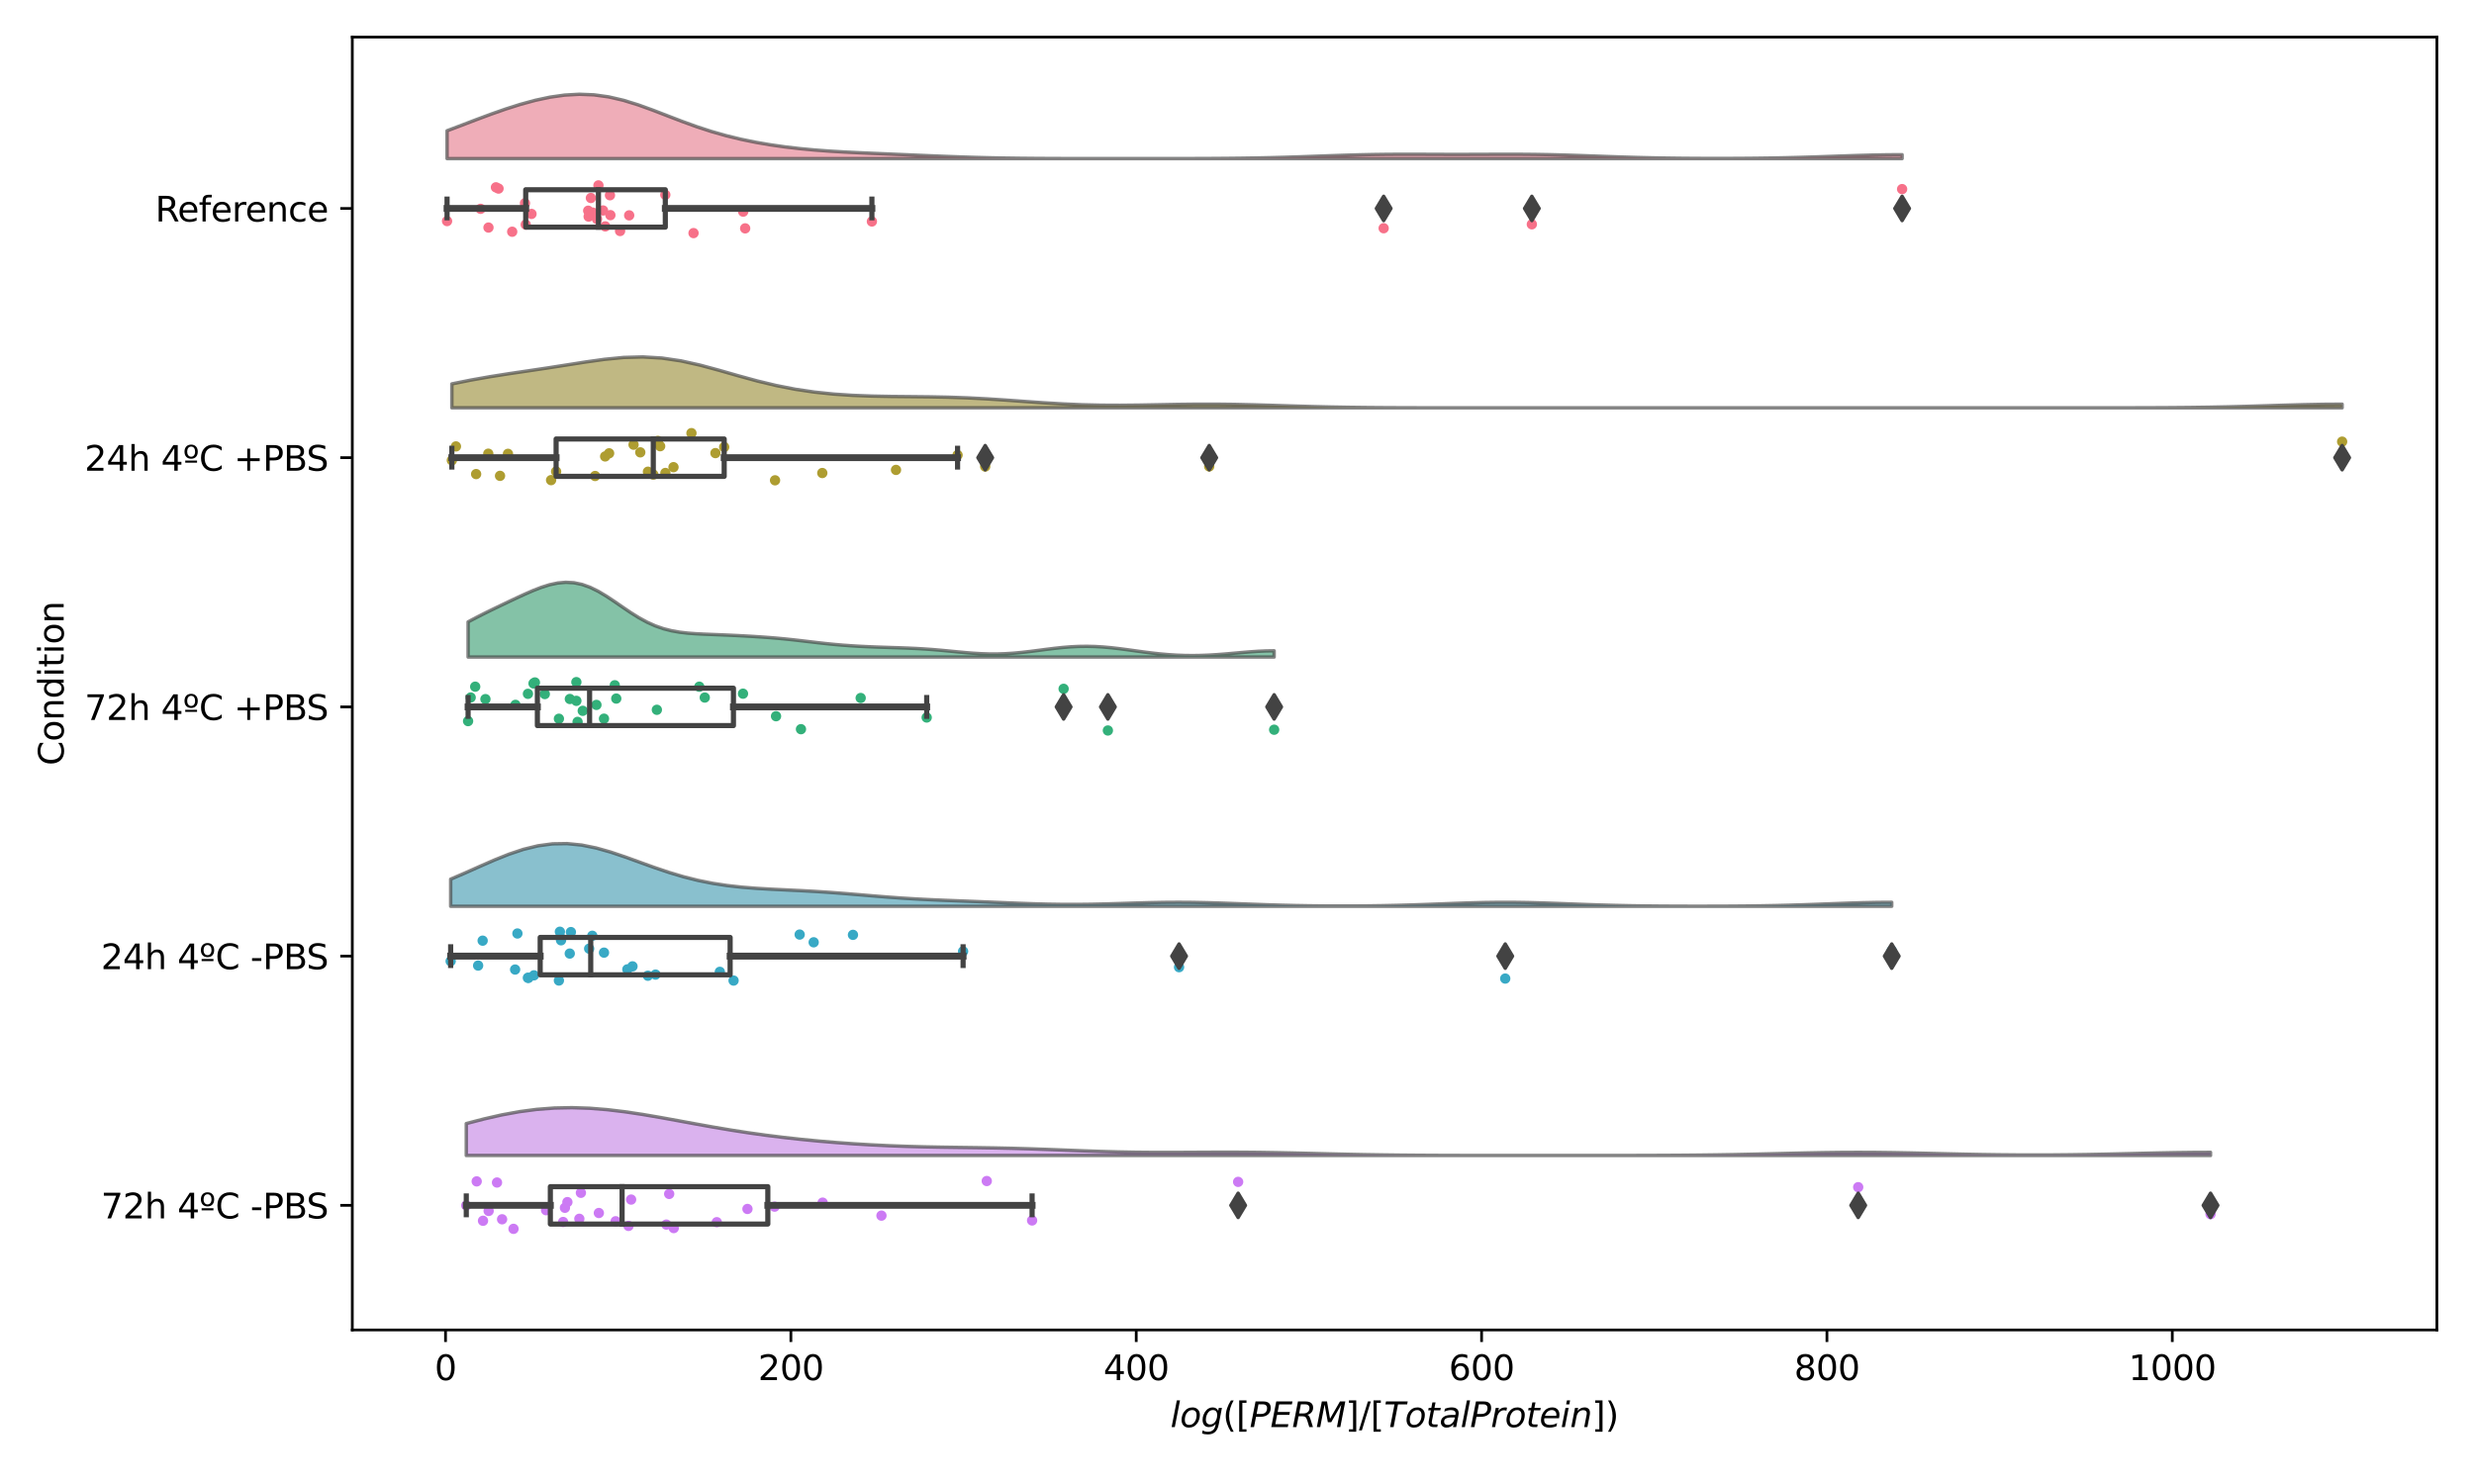 <?xml version="1.0" encoding="utf-8" standalone="no"?>
<!DOCTYPE svg PUBLIC "-//W3C//DTD SVG 1.1//EN"
  "http://www.w3.org/Graphics/SVG/1.1/DTD/svg11.dtd">
<svg xmlns:xlink="http://www.w3.org/1999/xlink" width="720pt" height="432pt" viewBox="0 0 720 432" xmlns="http://www.w3.org/2000/svg" version="1.1">
 <defs>
  <style type="text/css">*{stroke-linejoin: round; stroke-linecap: butt}</style>
 </defs>
 <g id="figure_1">
  <g id="patch_1">
   <path d="M 0 432 
L 720 432 
L 720 0 
L 0 0 
z
" style="fill: #ffffff"/>
  </g>
  <g id="axes_1">
   <g id="patch_2">
    <path d="M 102.53 387.16 
L 709.2 387.16 
L 709.2 10.8 
L 102.53 10.8 
z
" style="fill: #ffffff"/>
   </g>
   <g id="PathCollection_1">
    <defs>
     <path id="C0_0_379c08f95e" d="M 0 1.5 
C 0.398 1.5 0.779 1.342 1.061 1.061 
C 1.342 0.779 1.5 0.398 1.5 -0 
C 1.5 -0.398 1.342 -0.779 1.061 -1.061 
C 0.779 -1.342 0.398 -1.5 0 -1.5 
C -0.398 -1.5 -0.779 -1.342 -1.061 -1.061 
C -1.342 -0.779 -1.5 -0.398 -1.5 0 
C -1.5 0.398 -1.342 0.779 -1.061 1.061 
C -0.779 1.342 -0.398 1.5 0 1.5 
z
"/>
    </defs>
    <g clip-path="url(#pd7623dacba)">
     <use xlink:href="#C0_0_379c08f95e" x="216.864" y="66.479" style="fill: #f77189"/>
    </g>
    <g clip-path="url(#pd7623dacba)">
     <use xlink:href="#C0_0_379c08f95e" x="253.744" y="64.472" style="fill: #f77189"/>
    </g>
    <g clip-path="url(#pd7623dacba)">
     <use xlink:href="#C0_0_379c08f95e" x="445.809" y="65.297" style="fill: #f77189"/>
    </g>
    <g clip-path="url(#pd7623dacba)">
     <use xlink:href="#C0_0_379c08f95e" x="144.331" y="54.533" style="fill: #f77189"/>
    </g>
    <g clip-path="url(#pd7623dacba)">
     <use xlink:href="#C0_0_379c08f95e" x="149.063" y="67.46" style="fill: #f77189"/>
    </g>
    <g clip-path="url(#pd7623dacba)">
     <use xlink:href="#C0_0_379c08f95e" x="154.68" y="62.275" style="fill: #f77189"/>
    </g>
    <g clip-path="url(#pd7623dacba)">
     <use xlink:href="#C0_0_379c08f95e" x="180.461" y="67.249" style="fill: #f77189"/>
    </g>
    <g clip-path="url(#pd7623dacba)">
     <use xlink:href="#C0_0_379c08f95e" x="176.149" y="65.901" style="fill: #f77189"/>
    </g>
    <g clip-path="url(#pd7623dacba)">
     <use xlink:href="#C0_0_379c08f95e" x="174.163" y="53.972" style="fill: #f77189"/>
    </g>
    <g clip-path="url(#pd7623dacba)">
     <use xlink:href="#C0_0_379c08f95e" x="201.836" y="67.857" style="fill: #f77189"/>
    </g>
    <g clip-path="url(#pd7623dacba)">
     <use xlink:href="#C0_0_379c08f95e" x="193.624" y="56.707" style="fill: #f77189"/>
    </g>
    <g clip-path="url(#pd7623dacba)">
     <use xlink:href="#C0_0_379c08f95e" x="173.749" y="63.775" style="fill: #f77189"/>
    </g>
    <g clip-path="url(#pd7623dacba)">
     <use xlink:href="#C0_0_379c08f95e" x="171.182" y="61.34" style="fill: #f77189"/>
    </g>
    <g clip-path="url(#pd7623dacba)">
     <use xlink:href="#C0_0_379c08f95e" x="183.109" y="62.691" style="fill: #f77189"/>
    </g>
    <g clip-path="url(#pd7623dacba)">
     <use xlink:href="#C0_0_379c08f95e" x="152.786" y="59.161" style="fill: #f77189"/>
    </g>
    <g clip-path="url(#pd7623dacba)">
     <use xlink:href="#C0_0_379c08f95e" x="402.681" y="66.439" style="fill: #f77189"/>
    </g>
    <g clip-path="url(#pd7623dacba)">
     <use xlink:href="#C0_0_379c08f95e" x="553.565" y="55.049" style="fill: #f77189"/>
    </g>
    <g clip-path="url(#pd7623dacba)">
     <use xlink:href="#C0_0_379c08f95e" x="130.106" y="64.359" style="fill: #f77189"/>
    </g>
    <g clip-path="url(#pd7623dacba)">
     <use xlink:href="#C0_0_379c08f95e" x="171.31" y="63.05" style="fill: #f77189"/>
    </g>
    <g clip-path="url(#pd7623dacba)">
     <use xlink:href="#C0_0_379c08f95e" x="152.999" y="65.376" style="fill: #f77189"/>
    </g>
    <g clip-path="url(#pd7623dacba)">
     <use xlink:href="#C0_0_379c08f95e" x="142.161" y="66.243" style="fill: #f77189"/>
    </g>
    <g clip-path="url(#pd7623dacba)">
     <use xlink:href="#C0_0_379c08f95e" x="145.087" y="54.895" style="fill: #f77189"/>
    </g>
    <g clip-path="url(#pd7623dacba)">
     <use xlink:href="#C0_0_379c08f95e" x="139.858" y="60.79" style="fill: #f77189"/>
    </g>
    <g clip-path="url(#pd7623dacba)">
     <use xlink:href="#C0_0_379c08f95e" x="216.291" y="61.61" style="fill: #f77189"/>
    </g>
    <g clip-path="url(#pd7623dacba)">
     <use xlink:href="#C0_0_379c08f95e" x="177.642" y="62.626" style="fill: #f77189"/>
    </g>
    <g clip-path="url(#pd7623dacba)">
     <use xlink:href="#C0_0_379c08f95e" x="177.517" y="56.841" style="fill: #f77189"/>
    </g>
    <g clip-path="url(#pd7623dacba)">
     <use xlink:href="#C0_0_379c08f95e" x="172.513" y="61.89" style="fill: #f77189"/>
    </g>
    <g clip-path="url(#pd7623dacba)">
     <use xlink:href="#C0_0_379c08f95e" x="175.508" y="61.272" style="fill: #f77189"/>
    </g>
    <g clip-path="url(#pd7623dacba)">
     <use xlink:href="#C0_0_379c08f95e" x="171.964" y="57.638" style="fill: #f77189"/>
    </g>
   </g>
   <g id="PathCollection_2">
    <defs>
     <path id="C1_0_e9ab8e8777" d="M 0 1.5 
C 0.398 1.5 0.779 1.342 1.061 1.061 
C 1.342 0.779 1.5 0.398 1.5 -0 
C 1.5 -0.398 1.342 -0.779 1.061 -1.061 
C 0.779 -1.342 0.398 -1.5 0 -1.5 
C -0.398 -1.5 -0.779 -1.342 -1.061 -1.061 
C -1.342 -0.779 -1.5 -0.398 -1.5 0 
C -1.5 0.398 -1.342 0.779 -1.061 1.061 
C -0.779 1.342 -0.398 1.5 0 1.5 
z
"/>
    </defs>
    <g clip-path="url(#pd7623dacba)">
     <use xlink:href="#C1_0_e9ab8e8777" x="286.717" y="135.808" style="fill: #ae9d31"/>
    </g>
    <g clip-path="url(#pd7623dacba)">
     <use xlink:href="#C1_0_e9ab8e8777" x="278.679" y="132.471" style="fill: #ae9d31"/>
    </g>
    <g clip-path="url(#pd7623dacba)">
     <use xlink:href="#C1_0_e9ab8e8777" x="239.311" y="137.702" style="fill: #ae9d31"/>
    </g>
    <g clip-path="url(#pd7623dacba)">
     <use xlink:href="#C1_0_e9ab8e8777" x="145.524" y="138.523" style="fill: #ae9d31"/>
    </g>
    <g clip-path="url(#pd7623dacba)">
     <use xlink:href="#C1_0_e9ab8e8777" x="147.836" y="132.112" style="fill: #ae9d31"/>
    </g>
    <g clip-path="url(#pd7623dacba)">
     <use xlink:href="#C1_0_e9ab8e8777" x="142.104" y="132.073" style="fill: #ae9d31"/>
    </g>
    <g clip-path="url(#pd7623dacba)">
     <use xlink:href="#C1_0_e9ab8e8777" x="191.451" y="128.34" style="fill: #ae9d31"/>
    </g>
    <g clip-path="url(#pd7623dacba)">
     <use xlink:href="#C1_0_e9ab8e8777" x="161.845" y="137.26" style="fill: #ae9d31"/>
    </g>
    <g clip-path="url(#pd7623dacba)">
     <use xlink:href="#C1_0_e9ab8e8777" x="208.212" y="131.9" style="fill: #ae9d31"/>
    </g>
    <g clip-path="url(#pd7623dacba)">
     <use xlink:href="#C1_0_e9ab8e8777" x="210.76" y="130.141" style="fill: #ae9d31"/>
    </g>
    <g clip-path="url(#pd7623dacba)">
     <use xlink:href="#C1_0_e9ab8e8777" x="201.231" y="126.088" style="fill: #ae9d31"/>
    </g>
    <g clip-path="url(#pd7623dacba)">
     <use xlink:href="#C1_0_e9ab8e8777" x="225.56" y="139.821" style="fill: #ae9d31"/>
    </g>
    <g clip-path="url(#pd7623dacba)">
     <use xlink:href="#C1_0_e9ab8e8777" x="196.007" y="135.996" style="fill: #ae9d31"/>
    </g>
    <g clip-path="url(#pd7623dacba)">
     <use xlink:href="#C1_0_e9ab8e8777" x="190.123" y="138.137" style="fill: #ae9d31"/>
    </g>
    <g clip-path="url(#pd7623dacba)">
     <use xlink:href="#C1_0_e9ab8e8777" x="184.383" y="129.449" style="fill: #ae9d31"/>
    </g>
    <g clip-path="url(#pd7623dacba)">
     <use xlink:href="#C1_0_e9ab8e8777" x="351.913" y="135.781" style="fill: #ae9d31"/>
    </g>
    <g clip-path="url(#pd7623dacba)">
     <use xlink:href="#C1_0_e9ab8e8777" x="681.624" y="128.57" style="fill: #ae9d31"/>
    </g>
    <g clip-path="url(#pd7623dacba)">
     <use xlink:href="#C1_0_e9ab8e8777" x="176.117" y="132.871" style="fill: #ae9d31"/>
    </g>
    <g clip-path="url(#pd7623dacba)">
     <use xlink:href="#C1_0_e9ab8e8777" x="160.382" y="139.77" style="fill: #ae9d31"/>
    </g>
    <g clip-path="url(#pd7623dacba)">
     <use xlink:href="#C1_0_e9ab8e8777" x="192.126" y="129.893" style="fill: #ae9d31"/>
    </g>
    <g clip-path="url(#pd7623dacba)">
     <use xlink:href="#C1_0_e9ab8e8777" x="131.499" y="134.006" style="fill: #ae9d31"/>
    </g>
    <g clip-path="url(#pd7623dacba)">
     <use xlink:href="#C1_0_e9ab8e8777" x="132.691" y="129.955" style="fill: #ae9d31"/>
    </g>
    <g clip-path="url(#pd7623dacba)">
     <use xlink:href="#C1_0_e9ab8e8777" x="138.566" y="138.008" style="fill: #ae9d31"/>
    </g>
    <g clip-path="url(#pd7623dacba)">
     <use xlink:href="#C1_0_e9ab8e8777" x="193.649" y="137.685" style="fill: #ae9d31"/>
    </g>
    <g clip-path="url(#pd7623dacba)">
     <use xlink:href="#C1_0_e9ab8e8777" x="186.34" y="131.68" style="fill: #ae9d31"/>
    </g>
    <g clip-path="url(#pd7623dacba)">
     <use xlink:href="#C1_0_e9ab8e8777" x="188.568" y="137.324" style="fill: #ae9d31"/>
    </g>
    <g clip-path="url(#pd7623dacba)">
     <use xlink:href="#C1_0_e9ab8e8777" x="173.192" y="138.566" style="fill: #ae9d31"/>
    </g>
    <g clip-path="url(#pd7623dacba)">
     <use xlink:href="#C1_0_e9ab8e8777" x="260.762" y="136.794" style="fill: #ae9d31"/>
    </g>
    <g clip-path="url(#pd7623dacba)">
     <use xlink:href="#C1_0_e9ab8e8777" x="177.269" y="131.959" style="fill: #ae9d31"/>
    </g>
   </g>
   <g id="PathCollection_3">
    <defs>
     <path id="C2_0_f809b211ac" d="M 0 1.5 
C 0.398 1.5 0.779 1.342 1.061 1.061 
C 1.342 0.779 1.5 0.398 1.5 -0 
C 1.5 -0.398 1.342 -0.779 1.061 -1.061 
C 0.779 -1.342 0.398 -1.5 0 -1.5 
C -0.398 -1.5 -0.779 -1.342 -1.061 -1.061 
C -1.342 -0.779 -1.5 -0.398 -1.5 0 
C -1.5 0.398 -1.342 0.779 -1.061 1.061 
C -0.779 1.342 -0.398 1.5 0 1.5 
z
"/>
    </defs>
    <g clip-path="url(#pd7623dacba)">
     <use xlink:href="#C2_0_f809b211ac" x="269.694" y="208.87" style="fill: #33b07a"/>
    </g>
    <g clip-path="url(#pd7623dacba)">
     <use xlink:href="#C2_0_f809b211ac" x="205.107" y="203.06" style="fill: #33b07a"/>
    </g>
    <g clip-path="url(#pd7623dacba)">
     <use xlink:href="#C2_0_f809b211ac" x="233.104" y="212.269" style="fill: #33b07a"/>
    </g>
    <g clip-path="url(#pd7623dacba)">
     <use xlink:href="#C2_0_f809b211ac" x="141.276" y="203.518" style="fill: #33b07a"/>
    </g>
    <g clip-path="url(#pd7623dacba)">
     <use xlink:href="#C2_0_f809b211ac" x="155.267" y="198.955" style="fill: #33b07a"/>
    </g>
    <g clip-path="url(#pd7623dacba)">
     <use xlink:href="#C2_0_f809b211ac" x="150.017" y="205.189" style="fill: #33b07a"/>
    </g>
    <g clip-path="url(#pd7623dacba)">
     <use xlink:href="#C2_0_f809b211ac" x="216.233" y="201.935" style="fill: #33b07a"/>
    </g>
    <g clip-path="url(#pd7623dacba)">
     <use xlink:href="#C2_0_f809b211ac" x="175.779" y="209.212" style="fill: #33b07a"/>
    </g>
    <g clip-path="url(#pd7623dacba)">
     <use xlink:href="#C2_0_f809b211ac" x="179.35" y="203.356" style="fill: #33b07a"/>
    </g>
    <g clip-path="url(#pd7623dacba)">
     <use xlink:href="#C2_0_f809b211ac" x="250.482" y="203.19" style="fill: #33b07a"/>
    </g>
    <g clip-path="url(#pd7623dacba)">
     <use xlink:href="#C2_0_f809b211ac" x="225.849" y="208.49" style="fill: #33b07a"/>
    </g>
    <g clip-path="url(#pd7623dacba)">
     <use xlink:href="#C2_0_f809b211ac" x="203.515" y="199.899" style="fill: #33b07a"/>
    </g>
    <g clip-path="url(#pd7623dacba)">
     <use xlink:href="#C2_0_f809b211ac" x="153.647" y="201.974" style="fill: #33b07a"/>
    </g>
    <g clip-path="url(#pd7623dacba)">
     <use xlink:href="#C2_0_f809b211ac" x="169.594" y="206.925" style="fill: #33b07a"/>
    </g>
    <g clip-path="url(#pd7623dacba)">
     <use xlink:href="#C2_0_f809b211ac" x="167.739" y="204.021" style="fill: #33b07a"/>
    </g>
    <g clip-path="url(#pd7623dacba)">
     <use xlink:href="#C2_0_f809b211ac" x="370.811" y="212.423" style="fill: #33b07a"/>
    </g>
    <g clip-path="url(#pd7623dacba)">
     <use xlink:href="#C2_0_f809b211ac" x="322.424" y="212.649" style="fill: #33b07a"/>
    </g>
    <g clip-path="url(#pd7623dacba)">
     <use xlink:href="#C2_0_f809b211ac" x="309.542" y="200.517" style="fill: #33b07a"/>
    </g>
    <g clip-path="url(#pd7623dacba)">
     <use xlink:href="#C2_0_f809b211ac" x="178.919" y="199.482" style="fill: #33b07a"/>
    </g>
    <g clip-path="url(#pd7623dacba)">
     <use xlink:href="#C2_0_f809b211ac" x="165.845" y="203.477" style="fill: #33b07a"/>
    </g>
    <g clip-path="url(#pd7623dacba)">
     <use xlink:href="#C2_0_f809b211ac" x="155.675" y="198.665" style="fill: #33b07a"/>
    </g>
    <g clip-path="url(#pd7623dacba)">
     <use xlink:href="#C2_0_f809b211ac" x="136.227" y="209.919" style="fill: #33b07a"/>
    </g>
    <g clip-path="url(#pd7623dacba)">
     <use xlink:href="#C2_0_f809b211ac" x="138.297" y="199.896" style="fill: #33b07a"/>
    </g>
    <g clip-path="url(#pd7623dacba)">
     <use xlink:href="#C2_0_f809b211ac" x="136.981" y="203.044" style="fill: #33b07a"/>
    </g>
    <g clip-path="url(#pd7623dacba)">
     <use xlink:href="#C2_0_f809b211ac" x="173.577" y="205.2" style="fill: #33b07a"/>
    </g>
    <g clip-path="url(#pd7623dacba)">
     <use xlink:href="#C2_0_f809b211ac" x="191.166" y="206.626" style="fill: #33b07a"/>
    </g>
    <g clip-path="url(#pd7623dacba)">
     <use xlink:href="#C2_0_f809b211ac" x="168.094" y="210.145" style="fill: #33b07a"/>
    </g>
    <g clip-path="url(#pd7623dacba)">
     <use xlink:href="#C2_0_f809b211ac" x="158.551" y="202.047" style="fill: #33b07a"/>
    </g>
    <g clip-path="url(#pd7623dacba)">
     <use xlink:href="#C2_0_f809b211ac" x="162.66" y="209.231" style="fill: #33b07a"/>
    </g>
    <g clip-path="url(#pd7623dacba)">
     <use xlink:href="#C2_0_f809b211ac" x="167.739" y="198.568" style="fill: #33b07a"/>
    </g>
   </g>
   <g id="PathCollection_4">
    <defs>
     <path id="C3_0_8449f1e8d3" d="M 0 1.5 
C 0.398 1.5 0.779 1.342 1.061 1.061 
C 1.342 0.779 1.5 0.398 1.5 -0 
C 1.5 -0.398 1.342 -0.779 1.061 -1.061 
C 0.779 -1.342 0.398 -1.5 0 -1.5 
C -0.398 -1.5 -0.779 -1.342 -1.061 -1.061 
C -1.342 -0.779 -1.5 -0.398 -1.5 0 
C -1.5 0.398 -1.342 0.779 -1.061 1.061 
C -0.779 1.342 -0.398 1.5 0 1.5 
z
"/>
    </defs>
    <g clip-path="url(#pd7623dacba)">
     <use xlink:href="#C3_0_8449f1e8d3" x="236.803" y="274.308" style="fill: #38a9c5"/>
    </g>
    <g clip-path="url(#pd7623dacba)">
     <use xlink:href="#C3_0_8449f1e8d3" x="213.49" y="285.449" style="fill: #38a9c5"/>
    </g>
    <g clip-path="url(#pd7623dacba)">
     <use xlink:href="#C3_0_8449f1e8d3" x="248.236" y="272.142" style="fill: #38a9c5"/>
    </g>
    <g clip-path="url(#pd7623dacba)">
     <use xlink:href="#C3_0_8449f1e8d3" x="155.393" y="283.925" style="fill: #38a9c5"/>
    </g>
    <g clip-path="url(#pd7623dacba)">
     <use xlink:href="#C3_0_8449f1e8d3" x="153.628" y="284.645" style="fill: #38a9c5"/>
    </g>
    <g clip-path="url(#pd7623dacba)">
     <use xlink:href="#C3_0_8449f1e8d3" x="150.583" y="271.746" style="fill: #38a9c5"/>
    </g>
    <g clip-path="url(#pd7623dacba)">
     <use xlink:href="#C3_0_8449f1e8d3" x="165.815" y="277.586" style="fill: #38a9c5"/>
    </g>
    <g clip-path="url(#pd7623dacba)">
     <use xlink:href="#C3_0_8449f1e8d3" x="162.657" y="285.437" style="fill: #38a9c5"/>
    </g>
    <g clip-path="url(#pd7623dacba)">
     <use xlink:href="#C3_0_8449f1e8d3" x="190.78" y="283.709" style="fill: #38a9c5"/>
    </g>
    <g clip-path="url(#pd7623dacba)">
     <use xlink:href="#C3_0_8449f1e8d3" x="184.072" y="281.312" style="fill: #38a9c5"/>
    </g>
    <g clip-path="url(#pd7623dacba)">
     <use xlink:href="#C3_0_8449f1e8d3" x="209.492" y="282.906" style="fill: #38a9c5"/>
    </g>
    <g clip-path="url(#pd7623dacba)">
     <use xlink:href="#C3_0_8449f1e8d3" x="280.286" y="276.946" style="fill: #38a9c5"/>
    </g>
    <g clip-path="url(#pd7623dacba)">
     <use xlink:href="#C3_0_8449f1e8d3" x="188.551" y="284.039" style="fill: #38a9c5"/>
    </g>
    <g clip-path="url(#pd7623dacba)">
     <use xlink:href="#C3_0_8449f1e8d3" x="163.278" y="273.725" style="fill: #38a9c5"/>
    </g>
    <g clip-path="url(#pd7623dacba)">
     <use xlink:href="#C3_0_8449f1e8d3" x="171.46" y="276.162" style="fill: #38a9c5"/>
    </g>
    <g clip-path="url(#pd7623dacba)">
     <use xlink:href="#C3_0_8449f1e8d3" x="438.063" y="284.863" style="fill: #38a9c5"/>
    </g>
    <g clip-path="url(#pd7623dacba)">
     <use xlink:href="#C3_0_8449f1e8d3" x="343.138" y="281.552" style="fill: #38a9c5"/>
    </g>
    <g clip-path="url(#pd7623dacba)">
     <use xlink:href="#C3_0_8449f1e8d3" x="550.543" y="276.734" style="fill: #38a9c5"/>
    </g>
    <g clip-path="url(#pd7623dacba)">
     <use xlink:href="#C3_0_8449f1e8d3" x="162.942" y="271.232" style="fill: #38a9c5"/>
    </g>
    <g clip-path="url(#pd7623dacba)">
     <use xlink:href="#C3_0_8449f1e8d3" x="149.913" y="282.239" style="fill: #38a9c5"/>
    </g>
    <g clip-path="url(#pd7623dacba)">
     <use xlink:href="#C3_0_8449f1e8d3" x="166.148" y="271.335" style="fill: #38a9c5"/>
    </g>
    <g clip-path="url(#pd7623dacba)">
     <use xlink:href="#C3_0_8449f1e8d3" x="140.466" y="273.835" style="fill: #38a9c5"/>
    </g>
    <g clip-path="url(#pd7623dacba)">
     <use xlink:href="#C3_0_8449f1e8d3" x="139.149" y="281.081" style="fill: #38a9c5"/>
    </g>
    <g clip-path="url(#pd7623dacba)">
     <use xlink:href="#C3_0_8449f1e8d3" x="131.155" y="279.801" style="fill: #38a9c5"/>
    </g>
    <g clip-path="url(#pd7623dacba)">
     <use xlink:href="#C3_0_8449f1e8d3" x="153.83" y="284.65" style="fill: #38a9c5"/>
    </g>
    <g clip-path="url(#pd7623dacba)">
     <use xlink:href="#C3_0_8449f1e8d3" x="163.074" y="272.859" style="fill: #38a9c5"/>
    </g>
    <g clip-path="url(#pd7623dacba)">
     <use xlink:href="#C3_0_8449f1e8d3" x="172.376" y="272.408" style="fill: #38a9c5"/>
    </g>
    <g clip-path="url(#pd7623dacba)">
     <use xlink:href="#C3_0_8449f1e8d3" x="182.578" y="282.19" style="fill: #38a9c5"/>
    </g>
    <g clip-path="url(#pd7623dacba)">
     <use xlink:href="#C3_0_8449f1e8d3" x="175.784" y="277.317" style="fill: #38a9c5"/>
    </g>
    <g clip-path="url(#pd7623dacba)">
     <use xlink:href="#C3_0_8449f1e8d3" x="232.726" y="272.058" style="fill: #38a9c5"/>
    </g>
   </g>
   <g id="PathCollection_5">
    <defs>
     <path id="C4_0_483fe5b3b4" d="M 0 1.5 
C 0.398 1.5 0.779 1.342 1.061 1.061 
C 1.342 0.779 1.5 0.398 1.5 -0 
C 1.5 -0.398 1.342 -0.779 1.061 -1.061 
C 0.779 -1.342 0.398 -1.5 0 -1.5 
C -0.398 -1.5 -0.779 -1.342 -1.061 -1.061 
C -1.342 -0.779 -1.5 -0.398 -1.5 0 
C -1.5 0.398 -1.342 0.779 -1.061 1.061 
C -0.779 1.342 -0.398 1.5 0 1.5 
z
"/>
    </defs>
    <g clip-path="url(#pd7623dacba)">
     <use xlink:href="#C4_0_483fe5b3b4" x="287.177" y="343.804" style="fill: #cc7af4"/>
    </g>
    <g clip-path="url(#pd7623dacba)">
     <use xlink:href="#C4_0_483fe5b3b4" x="256.527" y="353.878" style="fill: #cc7af4"/>
    </g>
    <g clip-path="url(#pd7623dacba)">
     <use xlink:href="#C4_0_483fe5b3b4" x="300.368" y="355.283" style="fill: #cc7af4"/>
    </g>
    <g clip-path="url(#pd7623dacba)">
     <use xlink:href="#C4_0_483fe5b3b4" x="149.445" y="357.723" style="fill: #cc7af4"/>
    </g>
    <g clip-path="url(#pd7623dacba)">
     <use xlink:href="#C4_0_483fe5b3b4" x="164.411" y="351.593" style="fill: #cc7af4"/>
    </g>
    <g clip-path="url(#pd7623dacba)">
     <use xlink:href="#C4_0_483fe5b3b4" x="142.211" y="352.511" style="fill: #cc7af4"/>
    </g>
    <g clip-path="url(#pd7623dacba)">
     <use xlink:href="#C4_0_483fe5b3b4" x="183.671" y="349.202" style="fill: #cc7af4"/>
    </g>
    <g clip-path="url(#pd7623dacba)">
     <use xlink:href="#C4_0_483fe5b3b4" x="169.058" y="347.232" style="fill: #cc7af4"/>
    </g>
    <g clip-path="url(#pd7623dacba)">
     <use xlink:href="#C4_0_483fe5b3b4" x="163.882" y="355.729" style="fill: #cc7af4"/>
    </g>
    <g clip-path="url(#pd7623dacba)">
     <use xlink:href="#C4_0_483fe5b3b4" x="217.531" y="351.935" style="fill: #cc7af4"/>
    </g>
    <g clip-path="url(#pd7623dacba)">
     <use xlink:href="#C4_0_483fe5b3b4" x="225.43" y="351.262" style="fill: #cc7af4"/>
    </g>
    <g clip-path="url(#pd7623dacba)">
     <use xlink:href="#C4_0_483fe5b3b4" x="239.409" y="350.095" style="fill: #cc7af4"/>
    </g>
    <g clip-path="url(#pd7623dacba)">
     <use xlink:href="#C4_0_483fe5b3b4" x="146.122" y="354.941" style="fill: #cc7af4"/>
    </g>
    <g clip-path="url(#pd7623dacba)">
     <use xlink:href="#C4_0_483fe5b3b4" x="158.928" y="352.295" style="fill: #cc7af4"/>
    </g>
    <g clip-path="url(#pd7623dacba)">
     <use xlink:href="#C4_0_483fe5b3b4" x="165.128" y="349.937" style="fill: #cc7af4"/>
    </g>
    <g clip-path="url(#pd7623dacba)">
     <use xlink:href="#C4_0_483fe5b3b4" x="643.322" y="353.447" style="fill: #cc7af4"/>
    </g>
    <g clip-path="url(#pd7623dacba)">
     <use xlink:href="#C4_0_483fe5b3b4" x="360.332" y="344.049" style="fill: #cc7af4"/>
    </g>
    <g clip-path="url(#pd7623dacba)">
     <use xlink:href="#C4_0_483fe5b3b4" x="540.788" y="345.596" style="fill: #cc7af4"/>
    </g>
    <g clip-path="url(#pd7623dacba)">
     <use xlink:href="#C4_0_483fe5b3b4" x="174.282" y="353.112" style="fill: #cc7af4"/>
    </g>
    <g clip-path="url(#pd7623dacba)">
     <use xlink:href="#C4_0_483fe5b3b4" x="194.752" y="347.559" style="fill: #cc7af4"/>
    </g>
    <g clip-path="url(#pd7623dacba)">
     <use xlink:href="#C4_0_483fe5b3b4" x="144.643" y="344.236" style="fill: #cc7af4"/>
    </g>
    <g clip-path="url(#pd7623dacba)">
     <use xlink:href="#C4_0_483fe5b3b4" x="135.699" y="350.915" style="fill: #cc7af4"/>
    </g>
    <g clip-path="url(#pd7623dacba)">
     <use xlink:href="#C4_0_483fe5b3b4" x="138.733" y="343.905" style="fill: #cc7af4"/>
    </g>
    <g clip-path="url(#pd7623dacba)">
     <use xlink:href="#C4_0_483fe5b3b4" x="140.571" y="355.375" style="fill: #cc7af4"/>
    </g>
    <g clip-path="url(#pd7623dacba)">
     <use xlink:href="#C4_0_483fe5b3b4" x="182.921" y="356.868" style="fill: #cc7af4"/>
    </g>
    <g clip-path="url(#pd7623dacba)">
     <use xlink:href="#C4_0_483fe5b3b4" x="196.079" y="357.499" style="fill: #cc7af4"/>
    </g>
    <g clip-path="url(#pd7623dacba)">
     <use xlink:href="#C4_0_483fe5b3b4" x="168.604" y="354.798" style="fill: #cc7af4"/>
    </g>
    <g clip-path="url(#pd7623dacba)">
     <use xlink:href="#C4_0_483fe5b3b4" x="208.607" y="355.787" style="fill: #cc7af4"/>
    </g>
    <g clip-path="url(#pd7623dacba)">
     <use xlink:href="#C4_0_483fe5b3b4" x="193.925" y="356.48" style="fill: #cc7af4"/>
    </g>
    <g clip-path="url(#pd7623dacba)">
     <use xlink:href="#C4_0_483fe5b3b4" x="179.171" y="355.516" style="fill: #cc7af4"/>
    </g>
   </g>
   <g id="PolyCollection_1">
    <defs>
     <path id="mce6ecde630" d="M 130.106 -385.831 
L 130.106 -393.931 
L 134.383 -395.551 
L 138.661 -397.187 
L 142.938 -398.781 
L 147.215 -400.28 
L 151.493 -401.636 
L 155.77 -402.8 
L 160.047 -403.716 
L 164.325 -404.324 
L 168.602 -404.565 
L 172.88 -404.395 
L 177.157 -403.799 
L 181.434 -402.806 
L 185.712 -401.484 
L 189.989 -399.938 
L 194.266 -398.287 
L 198.544 -396.645 
L 202.821 -395.099 
L 207.098 -393.708 
L 211.376 -392.494 
L 215.653 -391.456 
L 219.931 -390.58 
L 224.208 -389.846 
L 228.485 -389.236 
L 232.763 -388.738 
L 237.04 -388.336 
L 241.317 -388.016 
L 245.595 -387.76 
L 249.872 -387.547 
L 254.149 -387.359 
L 258.427 -387.179 
L 262.704 -386.998 
L 266.982 -386.814 
L 271.259 -386.632 
L 275.536 -386.46 
L 279.814 -386.304 
L 284.091 -386.172 
L 288.368 -386.065 
L 292.646 -385.985 
L 296.923 -385.928 
L 301.2 -385.889 
L 305.478 -385.864 
L 309.755 -385.849 
L 314.033 -385.84 
L 318.31 -385.836 
L 322.587 -385.834 
L 326.865 -385.833 
L 331.142 -385.833 
L 335.419 -385.834 
L 339.697 -385.837 
L 343.974 -385.843 
L 348.251 -385.854 
L 352.529 -385.872 
L 356.806 -385.901 
L 361.084 -385.946 
L 365.361 -386.011 
L 369.638 -386.099 
L 373.916 -386.211 
L 378.193 -386.346 
L 382.47 -386.497 
L 386.748 -386.653 
L 391.025 -386.8 
L 395.302 -386.925 
L 399.58 -387.018 
L 403.857 -387.074 
L 408.135 -387.095 
L 412.412 -387.091 
L 416.689 -387.075 
L 420.967 -387.06 
L 425.244 -387.057 
L 429.521 -387.066 
L 433.799 -387.083 
L 438.076 -387.095 
L 442.353 -387.089 
L 446.631 -387.052 
L 450.908 -386.979 
L 455.186 -386.87 
L 459.463 -386.733 
L 463.74 -386.58 
L 468.018 -386.425 
L 472.295 -386.281 
L 476.572 -386.156 
L 480.85 -386.055 
L 485.127 -385.98 
L 489.404 -385.928 
L 493.682 -385.895 
L 497.959 -385.881 
L 502.237 -385.882 
L 506.514 -385.9 
L 510.791 -385.936 
L 515.069 -385.992 
L 519.346 -386.072 
L 523.623 -386.177 
L 527.901 -386.305 
L 532.178 -386.45 
L 536.455 -386.601 
L 540.733 -386.743 
L 545.01 -386.861 
L 549.288 -386.939 
L 553.565 -386.966 
L 553.565 -385.831 
L 553.565 -385.831 
L 549.288 -385.831 
L 545.01 -385.831 
L 540.733 -385.831 
L 536.455 -385.831 
L 532.178 -385.831 
L 527.901 -385.831 
L 523.623 -385.831 
L 519.346 -385.831 
L 515.069 -385.831 
L 510.791 -385.831 
L 506.514 -385.831 
L 502.237 -385.831 
L 497.959 -385.831 
L 493.682 -385.831 
L 489.404 -385.831 
L 485.127 -385.831 
L 480.85 -385.831 
L 476.572 -385.831 
L 472.295 -385.831 
L 468.018 -385.831 
L 463.74 -385.831 
L 459.463 -385.831 
L 455.186 -385.831 
L 450.908 -385.831 
L 446.631 -385.831 
L 442.353 -385.831 
L 438.076 -385.831 
L 433.799 -385.831 
L 429.521 -385.831 
L 425.244 -385.831 
L 420.967 -385.831 
L 416.689 -385.831 
L 412.412 -385.831 
L 408.135 -385.831 
L 403.857 -385.831 
L 399.58 -385.831 
L 395.302 -385.831 
L 391.025 -385.831 
L 386.748 -385.831 
L 382.47 -385.831 
L 378.193 -385.831 
L 373.916 -385.831 
L 369.638 -385.831 
L 365.361 -385.831 
L 361.084 -385.831 
L 356.806 -385.831 
L 352.529 -385.831 
L 348.251 -385.831 
L 343.974 -385.831 
L 339.697 -385.831 
L 335.419 -385.831 
L 331.142 -385.831 
L 326.865 -385.831 
L 322.587 -385.831 
L 318.31 -385.831 
L 314.033 -385.831 
L 309.755 -385.831 
L 305.478 -385.831 
L 301.2 -385.831 
L 296.923 -385.831 
L 292.646 -385.831 
L 288.368 -385.831 
L 284.091 -385.831 
L 279.814 -385.831 
L 275.536 -385.831 
L 271.259 -385.831 
L 266.982 -385.831 
L 262.704 -385.831 
L 258.427 -385.831 
L 254.149 -385.831 
L 249.872 -385.831 
L 245.595 -385.831 
L 241.317 -385.831 
L 237.04 -385.831 
L 232.763 -385.831 
L 228.485 -385.831 
L 224.208 -385.831 
L 219.931 -385.831 
L 215.653 -385.831 
L 211.376 -385.831 
L 207.098 -385.831 
L 202.821 -385.831 
L 198.544 -385.831 
L 194.266 -385.831 
L 189.989 -385.831 
L 185.712 -385.831 
L 181.434 -385.831 
L 177.157 -385.831 
L 172.88 -385.831 
L 168.602 -385.831 
L 164.325 -385.831 
L 160.047 -385.831 
L 155.77 -385.831 
L 151.493 -385.831 
L 147.215 -385.831 
L 142.938 -385.831 
L 138.661 -385.831 
L 134.383 -385.831 
L 130.106 -385.831 
z
" style="stroke: #434343; stroke-opacity: 0.65"/>
    </defs>
    <g clip-path="url(#pd7623dacba)">
     <use xlink:href="#mce6ecde630" x="0" y="432" style="fill: #e68193; fill-opacity: 0.65; stroke: #434343; stroke-opacity: 0.65"/>
    </g>
   </g>
   <g id="PolyCollection_2">
    <defs>
     <path id="m2c3b9f5ff9" d="M 131.499 -313.28 
L 131.499 -320.249 
L 137.056 -321.364 
L 142.612 -322.352 
L 148.169 -323.228 
L 153.726 -324.05 
L 159.283 -324.88 
L 164.84 -325.749 
L 170.396 -326.624 
L 175.953 -327.405 
L 181.51 -327.946 
L 187.067 -328.101 
L 192.624 -327.773 
L 198.181 -326.951 
L 203.737 -325.715 
L 209.294 -324.212 
L 214.851 -322.618 
L 220.408 -321.096 
L 225.965 -319.761 
L 231.522 -318.677 
L 237.078 -317.857 
L 242.635 -317.282 
L 248.192 -316.913 
L 253.749 -316.703 
L 259.306 -316.598 
L 264.862 -316.544 
L 270.419 -316.485 
L 275.976 -316.376 
L 281.533 -316.183 
L 287.09 -315.899 
L 292.647 -315.539 
L 298.203 -315.14 
L 303.76 -314.751 
L 309.317 -314.419 
L 314.874 -314.18 
L 320.431 -314.05 
L 325.987 -314.024 
L 331.544 -314.08 
L 337.101 -314.18 
L 342.658 -314.282 
L 348.215 -314.347 
L 353.772 -314.35 
L 359.328 -314.284 
L 364.885 -314.157 
L 370.442 -313.994 
L 375.999 -313.82 
L 381.556 -313.661 
L 387.113 -313.529 
L 392.669 -313.432 
L 398.226 -313.366 
L 403.783 -313.325 
L 409.34 -313.302 
L 414.897 -313.29 
L 420.453 -313.284 
L 426.01 -313.282 
L 431.567 -313.281 
L 437.124 -313.28 
L 442.681 -313.28 
L 448.238 -313.28 
L 453.794 -313.28 
L 459.351 -313.28 
L 464.908 -313.28 
L 470.465 -313.28 
L 476.022 -313.28 
L 481.578 -313.28 
L 487.135 -313.28 
L 492.692 -313.28 
L 498.249 -313.28 
L 503.806 -313.28 
L 509.363 -313.28 
L 514.919 -313.28 
L 520.476 -313.28 
L 526.033 -313.28 
L 531.59 -313.28 
L 537.147 -313.28 
L 542.704 -313.28 
L 548.26 -313.28 
L 553.817 -313.28 
L 559.374 -313.28 
L 564.931 -313.28 
L 570.488 -313.28 
L 576.044 -313.28 
L 581.601 -313.28 
L 587.158 -313.28 
L 592.715 -313.28 
L 598.272 -313.28 
L 603.829 -313.281 
L 609.385 -313.282 
L 614.942 -313.286 
L 620.499 -313.293 
L 626.056 -313.308 
L 631.613 -313.337 
L 637.17 -313.385 
L 642.726 -313.461 
L 648.283 -313.57 
L 653.84 -313.711 
L 659.397 -313.878 
L 664.954 -314.05 
L 670.51 -314.203 
L 676.067 -314.31 
L 681.624 -314.348 
L 681.624 -313.28 
L 681.624 -313.28 
L 676.067 -313.28 
L 670.51 -313.28 
L 664.954 -313.28 
L 659.397 -313.28 
L 653.84 -313.28 
L 648.283 -313.28 
L 642.726 -313.28 
L 637.17 -313.28 
L 631.613 -313.28 
L 626.056 -313.28 
L 620.499 -313.28 
L 614.942 -313.28 
L 609.385 -313.28 
L 603.829 -313.28 
L 598.272 -313.28 
L 592.715 -313.28 
L 587.158 -313.28 
L 581.601 -313.28 
L 576.044 -313.28 
L 570.488 -313.28 
L 564.931 -313.28 
L 559.374 -313.28 
L 553.817 -313.28 
L 548.26 -313.28 
L 542.704 -313.28 
L 537.147 -313.28 
L 531.59 -313.28 
L 526.033 -313.28 
L 520.476 -313.28 
L 514.919 -313.28 
L 509.363 -313.28 
L 503.806 -313.28 
L 498.249 -313.28 
L 492.692 -313.28 
L 487.135 -313.28 
L 481.578 -313.28 
L 476.022 -313.28 
L 470.465 -313.28 
L 464.908 -313.28 
L 459.351 -313.28 
L 453.794 -313.28 
L 448.238 -313.28 
L 442.681 -313.28 
L 437.124 -313.28 
L 431.567 -313.28 
L 426.01 -313.28 
L 420.453 -313.28 
L 414.897 -313.28 
L 409.34 -313.28 
L 403.783 -313.28 
L 398.226 -313.28 
L 392.669 -313.28 
L 387.113 -313.28 
L 381.556 -313.28 
L 375.999 -313.28 
L 370.442 -313.28 
L 364.885 -313.28 
L 359.328 -313.28 
L 353.772 -313.28 
L 348.215 -313.28 
L 342.658 -313.28 
L 337.101 -313.28 
L 331.544 -313.28 
L 325.987 -313.28 
L 320.431 -313.28 
L 314.874 -313.28 
L 309.317 -313.28 
L 303.76 -313.28 
L 298.203 -313.28 
L 292.647 -313.28 
L 287.09 -313.28 
L 281.533 -313.28 
L 275.976 -313.28 
L 270.419 -313.28 
L 264.862 -313.28 
L 259.306 -313.28 
L 253.749 -313.28 
L 248.192 -313.28 
L 242.635 -313.28 
L 237.078 -313.28 
L 231.522 -313.28 
L 225.965 -313.28 
L 220.408 -313.28 
L 214.851 -313.28 
L 209.294 -313.28 
L 203.737 -313.28 
L 198.181 -313.28 
L 192.624 -313.28 
L 187.067 -313.28 
L 181.51 -313.28 
L 175.953 -313.28 
L 170.396 -313.28 
L 164.84 -313.28 
L 159.283 -313.28 
L 153.726 -313.28 
L 148.169 -313.28 
L 142.612 -313.28 
L 137.056 -313.28 
L 131.499 -313.28 
z
" style="stroke: #434343; stroke-opacity: 0.65"/>
    </defs>
    <g clip-path="url(#pd7623dacba)">
     <use xlink:href="#m2c3b9f5ff9" x="0" y="432" style="fill: #9e9241; fill-opacity: 0.65; stroke: #434343; stroke-opacity: 0.65"/>
    </g>
   </g>
   <g id="PolyCollection_3">
    <defs>
     <path id="m3390f46be1" d="M 136.227 -240.729 
L 136.227 -250.975 
L 138.597 -252.225 
L 140.966 -253.432 
L 143.336 -254.599 
L 145.705 -255.741 
L 148.075 -256.869 
L 150.445 -257.985 
L 152.814 -259.075 
L 155.184 -260.105 
L 157.553 -261.025 
L 159.923 -261.772 
L 162.292 -262.282 
L 164.662 -262.494 
L 167.031 -262.363 
L 169.401 -261.869 
L 171.77 -261.02 
L 174.14 -259.854 
L 176.509 -258.44 
L 178.879 -256.866 
L 181.248 -255.23 
L 183.618 -253.63 
L 185.987 -252.154 
L 188.357 -250.866 
L 190.727 -249.805 
L 193.096 -248.98 
L 195.466 -248.377 
L 197.835 -247.962 
L 200.205 -247.69 
L 202.574 -247.516 
L 204.944 -247.397 
L 207.313 -247.301 
L 209.683 -247.208 
L 212.052 -247.107 
L 214.422 -246.994 
L 216.791 -246.87 
L 219.161 -246.733 
L 221.53 -246.58 
L 223.9 -246.408 
L 226.27 -246.211 
L 228.639 -245.985 
L 231.009 -245.734 
L 233.378 -245.463 
L 235.748 -245.182 
L 238.117 -244.904 
L 240.487 -244.641 
L 242.856 -244.404 
L 245.226 -244.198 
L 247.595 -244.024 
L 249.965 -243.879 
L 252.334 -243.761 
L 254.704 -243.662 
L 257.073 -243.579 
L 259.443 -243.503 
L 261.812 -243.426 
L 264.182 -243.339 
L 266.552 -243.231 
L 268.921 -243.095 
L 271.291 -242.926 
L 273.66 -242.725 
L 276.03 -242.502 
L 278.399 -242.27 
L 280.769 -242.048 
L 283.138 -241.855 
L 285.508 -241.712 
L 287.877 -241.634 
L 290.247 -241.631 
L 292.616 -241.708 
L 294.986 -241.861 
L 297.355 -242.082 
L 299.725 -242.354 
L 302.095 -242.657 
L 304.464 -242.968 
L 306.834 -243.263 
L 309.203 -243.517 
L 311.573 -243.71 
L 313.942 -243.827 
L 316.312 -243.859 
L 318.681 -243.802 
L 321.051 -243.66 
L 323.42 -243.445 
L 325.79 -243.171 
L 328.159 -242.859 
L 330.529 -242.53 
L 332.898 -242.206 
L 335.268 -241.905 
L 337.637 -241.644 
L 340.007 -241.435 
L 342.377 -241.284 
L 344.746 -241.195 
L 347.116 -241.169 
L 349.485 -241.205 
L 351.855 -241.298 
L 354.224 -241.441 
L 356.594 -241.625 
L 358.963 -241.833 
L 361.333 -242.047 
L 363.702 -242.246 
L 366.072 -242.408 
L 368.441 -242.514 
L 370.811 -242.55 
L 370.811 -240.729 
L 370.811 -240.729 
L 368.441 -240.729 
L 366.072 -240.729 
L 363.702 -240.729 
L 361.333 -240.729 
L 358.963 -240.729 
L 356.594 -240.729 
L 354.224 -240.729 
L 351.855 -240.729 
L 349.485 -240.729 
L 347.116 -240.729 
L 344.746 -240.729 
L 342.377 -240.729 
L 340.007 -240.729 
L 337.637 -240.729 
L 335.268 -240.729 
L 332.898 -240.729 
L 330.529 -240.729 
L 328.159 -240.729 
L 325.79 -240.729 
L 323.42 -240.729 
L 321.051 -240.729 
L 318.681 -240.729 
L 316.312 -240.729 
L 313.942 -240.729 
L 311.573 -240.729 
L 309.203 -240.729 
L 306.834 -240.729 
L 304.464 -240.729 
L 302.095 -240.729 
L 299.725 -240.729 
L 297.355 -240.729 
L 294.986 -240.729 
L 292.616 -240.729 
L 290.247 -240.729 
L 287.877 -240.729 
L 285.508 -240.729 
L 283.138 -240.729 
L 280.769 -240.729 
L 278.399 -240.729 
L 276.03 -240.729 
L 273.66 -240.729 
L 271.291 -240.729 
L 268.921 -240.729 
L 266.552 -240.729 
L 264.182 -240.729 
L 261.812 -240.729 
L 259.443 -240.729 
L 257.073 -240.729 
L 254.704 -240.729 
L 252.334 -240.729 
L 249.965 -240.729 
L 247.595 -240.729 
L 245.226 -240.729 
L 242.856 -240.729 
L 240.487 -240.729 
L 238.117 -240.729 
L 235.748 -240.729 
L 233.378 -240.729 
L 231.009 -240.729 
L 228.639 -240.729 
L 226.27 -240.729 
L 223.9 -240.729 
L 221.53 -240.729 
L 219.161 -240.729 
L 216.791 -240.729 
L 214.422 -240.729 
L 212.052 -240.729 
L 209.683 -240.729 
L 207.313 -240.729 
L 204.944 -240.729 
L 202.574 -240.729 
L 200.205 -240.729 
L 197.835 -240.729 
L 195.466 -240.729 
L 193.096 -240.729 
L 190.727 -240.729 
L 188.357 -240.729 
L 185.987 -240.729 
L 183.618 -240.729 
L 181.248 -240.729 
L 178.879 -240.729 
L 176.509 -240.729 
L 174.14 -240.729 
L 171.77 -240.729 
L 169.401 -240.729 
L 167.031 -240.729 
L 164.662 -240.729 
L 162.292 -240.729 
L 159.923 -240.729 
L 157.553 -240.729 
L 155.184 -240.729 
L 152.814 -240.729 
L 150.445 -240.729 
L 148.075 -240.729 
L 145.705 -240.729 
L 143.336 -240.729 
L 140.966 -240.729 
L 138.597 -240.729 
L 136.227 -240.729 
z
" style="stroke: #434343; stroke-opacity: 0.65"/>
    </defs>
    <g clip-path="url(#pd7623dacba)">
     <use xlink:href="#m3390f46be1" x="0" y="432" style="fill: #43a178; fill-opacity: 0.65; stroke: #434343; stroke-opacity: 0.65"/>
    </g>
   </g>
   <g id="PolyCollection_4">
    <defs>
     <path id="md2de5e47be" d="M 131.155 -168.177 
L 131.155 -176.07 
L 135.392 -177.894 
L 139.628 -179.784 
L 143.864 -181.636 
L 148.1 -183.333 
L 152.337 -184.753 
L 156.573 -185.787 
L 160.809 -186.357 
L 165.045 -186.426 
L 169.282 -186.003 
L 173.518 -185.146 
L 177.754 -183.947 
L 181.99 -182.52 
L 186.226 -180.988 
L 190.463 -179.461 
L 194.699 -178.033 
L 198.935 -176.769 
L 203.171 -175.708 
L 207.408 -174.861 
L 211.644 -174.216 
L 215.88 -173.744 
L 220.116 -173.406 
L 224.353 -173.157 
L 228.589 -172.95 
L 232.825 -172.746 
L 237.061 -172.515 
L 241.298 -172.239 
L 245.534 -171.919 
L 249.77 -171.568 
L 254.006 -171.209 
L 258.242 -170.867 
L 262.479 -170.562 
L 266.715 -170.303 
L 270.951 -170.089 
L 275.187 -169.906 
L 279.424 -169.74 
L 283.66 -169.575 
L 287.896 -169.404 
L 292.132 -169.229 
L 296.369 -169.059 
L 300.605 -168.909 
L 304.841 -168.795 
L 309.077 -168.73 
L 313.314 -168.72 
L 317.55 -168.766 
L 321.786 -168.858 
L 326.022 -168.981 
L 330.258 -169.113 
L 334.495 -169.231 
L 338.731 -169.312 
L 342.967 -169.341 
L 347.203 -169.311 
L 351.44 -169.225 
L 355.676 -169.096 
L 359.912 -168.942 
L 364.148 -168.78 
L 368.385 -168.629 
L 372.621 -168.499 
L 376.857 -168.397 
L 381.093 -168.324 
L 385.33 -168.279 
L 389.566 -168.26 
L 393.802 -168.267 
L 398.038 -168.298 
L 402.274 -168.357 
L 406.511 -168.445 
L 410.747 -168.562 
L 414.983 -168.704 
L 419.219 -168.863 
L 423.456 -169.023 
L 427.692 -169.166 
L 431.928 -169.274 
L 436.164 -169.331 
L 440.401 -169.328 
L 444.637 -169.265 
L 448.873 -169.153 
L 453.109 -169.007 
L 457.346 -168.846 
L 461.582 -168.688 
L 465.818 -168.547 
L 470.054 -168.432 
L 474.29 -168.343 
L 478.527 -168.28 
L 482.763 -168.238 
L 486.999 -168.213 
L 491.235 -168.201 
L 495.472 -168.199 
L 499.708 -168.207 
L 503.944 -168.225 
L 508.18 -168.259 
L 512.417 -168.312 
L 516.653 -168.389 
L 520.889 -168.492 
L 525.125 -168.622 
L 529.362 -168.774 
L 533.598 -168.935 
L 537.834 -169.09 
L 542.07 -169.22 
L 546.306 -169.307 
L 550.543 -169.337 
L 550.543 -168.177 
L 550.543 -168.177 
L 546.306 -168.177 
L 542.07 -168.177 
L 537.834 -168.177 
L 533.598 -168.177 
L 529.362 -168.177 
L 525.125 -168.177 
L 520.889 -168.177 
L 516.653 -168.177 
L 512.417 -168.177 
L 508.18 -168.177 
L 503.944 -168.177 
L 499.708 -168.177 
L 495.472 -168.177 
L 491.235 -168.177 
L 486.999 -168.177 
L 482.763 -168.177 
L 478.527 -168.177 
L 474.29 -168.177 
L 470.054 -168.177 
L 465.818 -168.177 
L 461.582 -168.177 
L 457.346 -168.177 
L 453.109 -168.177 
L 448.873 -168.177 
L 444.637 -168.177 
L 440.401 -168.177 
L 436.164 -168.177 
L 431.928 -168.177 
L 427.692 -168.177 
L 423.456 -168.177 
L 419.219 -168.177 
L 414.983 -168.177 
L 410.747 -168.177 
L 406.511 -168.177 
L 402.274 -168.177 
L 398.038 -168.177 
L 393.802 -168.177 
L 389.566 -168.177 
L 385.33 -168.177 
L 381.093 -168.177 
L 376.857 -168.177 
L 372.621 -168.177 
L 368.385 -168.177 
L 364.148 -168.177 
L 359.912 -168.177 
L 355.676 -168.177 
L 351.44 -168.177 
L 347.203 -168.177 
L 342.967 -168.177 
L 338.731 -168.177 
L 334.495 -168.177 
L 330.258 -168.177 
L 326.022 -168.177 
L 321.786 -168.177 
L 317.55 -168.177 
L 313.314 -168.177 
L 309.077 -168.177 
L 304.841 -168.177 
L 300.605 -168.177 
L 296.369 -168.177 
L 292.132 -168.177 
L 287.896 -168.177 
L 283.66 -168.177 
L 279.424 -168.177 
L 275.187 -168.177 
L 270.951 -168.177 
L 266.715 -168.177 
L 262.479 -168.177 
L 258.242 -168.177 
L 254.006 -168.177 
L 249.77 -168.177 
L 245.534 -168.177 
L 241.298 -168.177 
L 237.061 -168.177 
L 232.825 -168.177 
L 228.589 -168.177 
L 224.353 -168.177 
L 220.116 -168.177 
L 215.88 -168.177 
L 211.644 -168.177 
L 207.408 -168.177 
L 203.171 -168.177 
L 198.935 -168.177 
L 194.699 -168.177 
L 190.463 -168.177 
L 186.226 -168.177 
L 181.99 -168.177 
L 177.754 -168.177 
L 173.518 -168.177 
L 169.282 -168.177 
L 165.045 -168.177 
L 160.809 -168.177 
L 156.573 -168.177 
L 152.337 -168.177 
L 148.1 -168.177 
L 143.864 -168.177 
L 139.628 -168.177 
L 135.392 -168.177 
L 131.155 -168.177 
z
" style="stroke: #434343; stroke-opacity: 0.65"/>
    </defs>
    <g clip-path="url(#pd7623dacba)">
     <use xlink:href="#md2de5e47be" x="0" y="432" style="fill: #4a9eb4; fill-opacity: 0.65; stroke: #434343; stroke-opacity: 0.65"/>
    </g>
   </g>
   <g id="PolyCollection_5">
    <defs>
     <path id="mdc92f7ca05" d="M 135.699 -95.626 
L 135.699 -104.928 
L 140.827 -106.263 
L 145.954 -107.435 
L 151.082 -108.381 
L 156.209 -109.061 
L 161.337 -109.453 
L 166.464 -109.557 
L 171.592 -109.389 
L 176.719 -108.978 
L 181.847 -108.363 
L 186.974 -107.592 
L 192.102 -106.715 
L 197.229 -105.781 
L 202.357 -104.835 
L 207.484 -103.915 
L 212.612 -103.048 
L 217.739 -102.252 
L 222.867 -101.533 
L 227.994 -100.893 
L 233.122 -100.328 
L 238.249 -99.832 
L 243.377 -99.402 
L 248.504 -99.033 
L 253.632 -98.726 
L 258.759 -98.478 
L 263.887 -98.289 
L 269.014 -98.151 
L 274.142 -98.053 
L 279.269 -97.98 
L 284.397 -97.912 
L 289.524 -97.83 
L 294.652 -97.719 
L 299.78 -97.573 
L 304.907 -97.394 
L 310.035 -97.195 
L 315.162 -96.996 
L 320.29 -96.816 
L 325.417 -96.674 
L 330.545 -96.58 
L 335.672 -96.535 
L 340.8 -96.531 
L 345.927 -96.553 
L 351.055 -96.581 
L 356.182 -96.596 
L 361.31 -96.584 
L 366.437 -96.538 
L 371.565 -96.457 
L 376.692 -96.349 
L 381.82 -96.227 
L 386.947 -96.101 
L 392.075 -95.984 
L 397.202 -95.882 
L 402.33 -95.801 
L 407.457 -95.739 
L 412.585 -95.696 
L 417.712 -95.667 
L 422.84 -95.649 
L 427.967 -95.638 
L 433.095 -95.632 
L 438.222 -95.629 
L 443.35 -95.627 
L 448.477 -95.627 
L 453.605 -95.627 
L 458.732 -95.628 
L 463.86 -95.629 
L 468.987 -95.633 
L 474.115 -95.64 
L 479.242 -95.652 
L 484.37 -95.672 
L 489.497 -95.703 
L 494.625 -95.749 
L 499.752 -95.814 
L 504.88 -95.9 
L 510.007 -96.004 
L 515.135 -96.123 
L 520.262 -96.248 
L 525.39 -96.366 
L 530.517 -96.464 
L 535.645 -96.529 
L 540.772 -96.552 
L 545.9 -96.53 
L 551.027 -96.465 
L 556.155 -96.368 
L 561.282 -96.25 
L 566.41 -96.127 
L 571.537 -96.012 
L 576.665 -95.914 
L 581.792 -95.841 
L 586.92 -95.796 
L 592.047 -95.78 
L 597.175 -95.795 
L 602.302 -95.841 
L 607.43 -95.914 
L 612.557 -96.012 
L 617.685 -96.127 
L 622.812 -96.25 
L 627.94 -96.367 
L 633.067 -96.465 
L 638.195 -96.53 
L 643.322 -96.552 
L 643.322 -95.626 
L 643.322 -95.626 
L 638.195 -95.626 
L 633.067 -95.626 
L 627.94 -95.626 
L 622.812 -95.626 
L 617.685 -95.626 
L 612.557 -95.626 
L 607.43 -95.626 
L 602.302 -95.626 
L 597.175 -95.626 
L 592.047 -95.626 
L 586.92 -95.626 
L 581.792 -95.626 
L 576.665 -95.626 
L 571.537 -95.626 
L 566.41 -95.626 
L 561.282 -95.626 
L 556.155 -95.626 
L 551.027 -95.626 
L 545.9 -95.626 
L 540.772 -95.626 
L 535.645 -95.626 
L 530.517 -95.626 
L 525.39 -95.626 
L 520.262 -95.626 
L 515.135 -95.626 
L 510.007 -95.626 
L 504.88 -95.626 
L 499.752 -95.626 
L 494.625 -95.626 
L 489.497 -95.626 
L 484.37 -95.626 
L 479.242 -95.626 
L 474.115 -95.626 
L 468.987 -95.626 
L 463.86 -95.626 
L 458.732 -95.626 
L 453.605 -95.626 
L 448.477 -95.626 
L 443.35 -95.626 
L 438.222 -95.626 
L 433.095 -95.626 
L 427.967 -95.626 
L 422.84 -95.626 
L 417.712 -95.626 
L 412.585 -95.626 
L 407.457 -95.626 
L 402.33 -95.626 
L 397.202 -95.626 
L 392.075 -95.626 
L 386.947 -95.626 
L 381.82 -95.626 
L 376.692 -95.626 
L 371.565 -95.626 
L 366.437 -95.626 
L 361.31 -95.626 
L 356.182 -95.626 
L 351.055 -95.626 
L 345.927 -95.626 
L 340.8 -95.626 
L 335.672 -95.626 
L 330.545 -95.626 
L 325.417 -95.626 
L 320.29 -95.626 
L 315.162 -95.626 
L 310.035 -95.626 
L 304.907 -95.626 
L 299.78 -95.626 
L 294.652 -95.626 
L 289.524 -95.626 
L 284.397 -95.626 
L 279.269 -95.626 
L 274.142 -95.626 
L 269.014 -95.626 
L 263.887 -95.626 
L 258.759 -95.626 
L 253.632 -95.626 
L 248.504 -95.626 
L 243.377 -95.626 
L 238.249 -95.626 
L 233.122 -95.626 
L 227.994 -95.626 
L 222.867 -95.626 
L 217.739 -95.626 
L 212.612 -95.626 
L 207.484 -95.626 
L 202.357 -95.626 
L 197.229 -95.626 
L 192.102 -95.626 
L 186.974 -95.626 
L 181.847 -95.626 
L 176.719 -95.626 
L 171.592 -95.626 
L 166.464 -95.626 
L 161.337 -95.626 
L 156.209 -95.626 
L 151.082 -95.626 
L 145.954 -95.626 
L 140.827 -95.626 
L 135.699 -95.626 
z
" style="stroke: #434343; stroke-opacity: 0.65"/>
    </defs>
    <g clip-path="url(#pd7623dacba)">
     <use xlink:href="#mdc92f7ca05" x="0" y="432" style="fill: #c789e5; fill-opacity: 0.65; stroke: #434343; stroke-opacity: 0.65"/>
    </g>
   </g>
   <g id="matplotlib.axis_1">
    <g id="xtick_1">
     <g id="line2d_1">
      <defs>
       <path id="m629c694014" d="M 0 0 
L 0 3.5 
" style="stroke: #000000; stroke-width: 0.8"/>
      </defs>
      <g>
       <use xlink:href="#m629c694014" x="129.661" y="387.16" style="stroke: #000000; stroke-width: 0.8"/>
      </g>
     </g>
     <g id="text_1">
      <!-- 0 -->
      <g transform="translate(126.48 401.758) scale(0.1 -0.1)">
       <defs>
        <path id="DejaVuSans-30" d="M 2034 4250 
Q 1547 4250 1301 3770 
Q 1056 3291 1056 2328 
Q 1056 1369 1301 889 
Q 1547 409 2034 409 
Q 2525 409 2770 889 
Q 3016 1369 3016 2328 
Q 3016 3291 2770 3770 
Q 2525 4250 2034 4250 
z
M 2034 4750 
Q 2819 4750 3233 4129 
Q 3647 3509 3647 2328 
Q 3647 1150 3233 529 
Q 2819 -91 2034 -91 
Q 1250 -91 836 529 
Q 422 1150 422 2328 
Q 422 3509 836 4129 
Q 1250 4750 2034 4750 
z
" transform="scale(0.016)"/>
       </defs>
       <use xlink:href="#DejaVuSans-30"/>
      </g>
     </g>
    </g>
    <g id="xtick_2">
     <g id="line2d_2">
      <g>
       <use xlink:href="#m629c694014" x="230.168" y="387.16" style="stroke: #000000; stroke-width: 0.8"/>
      </g>
     </g>
     <g id="text_2">
      <!-- 200 -->
      <g transform="translate(220.625 401.758) scale(0.1 -0.1)">
       <defs>
        <path id="DejaVuSans-32" d="M 1228 531 
L 3431 531 
L 3431 0 
L 469 0 
L 469 531 
Q 828 903 1448 1529 
Q 2069 2156 2228 2338 
Q 2531 2678 2651 2914 
Q 2772 3150 2772 3378 
Q 2772 3750 2511 3984 
Q 2250 4219 1831 4219 
Q 1534 4219 1204 4116 
Q 875 4013 500 3803 
L 500 4441 
Q 881 4594 1212 4672 
Q 1544 4750 1819 4750 
Q 2544 4750 2975 4387 
Q 3406 4025 3406 3419 
Q 3406 3131 3298 2873 
Q 3191 2616 2906 2266 
Q 2828 2175 2409 1742 
Q 1991 1309 1228 531 
z
" transform="scale(0.016)"/>
       </defs>
       <use xlink:href="#DejaVuSans-32"/>
       <use xlink:href="#DejaVuSans-30" x="63.623"/>
       <use xlink:href="#DejaVuSans-30" x="127.246"/>
      </g>
     </g>
    </g>
    <g id="xtick_3">
     <g id="line2d_3">
      <g>
       <use xlink:href="#m629c694014" x="330.675" y="387.16" style="stroke: #000000; stroke-width: 0.8"/>
      </g>
     </g>
     <g id="text_3">
      <!-- 400 -->
      <g transform="translate(321.131 401.758) scale(0.1 -0.1)">
       <defs>
        <path id="DejaVuSans-34" d="M 2419 4116 
L 825 1625 
L 2419 1625 
L 2419 4116 
z
M 2253 4666 
L 3047 4666 
L 3047 1625 
L 3713 1625 
L 3713 1100 
L 3047 1100 
L 3047 0 
L 2419 0 
L 2419 1100 
L 313 1100 
L 313 1709 
L 2253 4666 
z
" transform="scale(0.016)"/>
       </defs>
       <use xlink:href="#DejaVuSans-34"/>
       <use xlink:href="#DejaVuSans-30" x="63.623"/>
       <use xlink:href="#DejaVuSans-30" x="127.246"/>
      </g>
     </g>
    </g>
    <g id="xtick_4">
     <g id="line2d_4">
      <g>
       <use xlink:href="#m629c694014" x="431.182" y="387.16" style="stroke: #000000; stroke-width: 0.8"/>
      </g>
     </g>
     <g id="text_4">
      <!-- 600 -->
      <g transform="translate(421.638 401.758) scale(0.1 -0.1)">
       <defs>
        <path id="DejaVuSans-36" d="M 2113 2584 
Q 1688 2584 1439 2293 
Q 1191 2003 1191 1497 
Q 1191 994 1439 701 
Q 1688 409 2113 409 
Q 2538 409 2786 701 
Q 3034 994 3034 1497 
Q 3034 2003 2786 2293 
Q 2538 2584 2113 2584 
z
M 3366 4563 
L 3366 3988 
Q 3128 4100 2886 4159 
Q 2644 4219 2406 4219 
Q 1781 4219 1451 3797 
Q 1122 3375 1075 2522 
Q 1259 2794 1537 2939 
Q 1816 3084 2150 3084 
Q 2853 3084 3261 2657 
Q 3669 2231 3669 1497 
Q 3669 778 3244 343 
Q 2819 -91 2113 -91 
Q 1303 -91 875 529 
Q 447 1150 447 2328 
Q 447 3434 972 4092 
Q 1497 4750 2381 4750 
Q 2619 4750 2861 4703 
Q 3103 4656 3366 4563 
z
" transform="scale(0.016)"/>
       </defs>
       <use xlink:href="#DejaVuSans-36"/>
       <use xlink:href="#DejaVuSans-30" x="63.623"/>
       <use xlink:href="#DejaVuSans-30" x="127.246"/>
      </g>
     </g>
    </g>
    <g id="xtick_5">
     <g id="line2d_5">
      <g>
       <use xlink:href="#m629c694014" x="531.689" y="387.16" style="stroke: #000000; stroke-width: 0.8"/>
      </g>
     </g>
     <g id="text_5">
      <!-- 800 -->
      <g transform="translate(522.145 401.758) scale(0.1 -0.1)">
       <defs>
        <path id="DejaVuSans-38" d="M 2034 2216 
Q 1584 2216 1326 1975 
Q 1069 1734 1069 1313 
Q 1069 891 1326 650 
Q 1584 409 2034 409 
Q 2484 409 2743 651 
Q 3003 894 3003 1313 
Q 3003 1734 2745 1975 
Q 2488 2216 2034 2216 
z
M 1403 2484 
Q 997 2584 770 2862 
Q 544 3141 544 3541 
Q 544 4100 942 4425 
Q 1341 4750 2034 4750 
Q 2731 4750 3128 4425 
Q 3525 4100 3525 3541 
Q 3525 3141 3298 2862 
Q 3072 2584 2669 2484 
Q 3125 2378 3379 2068 
Q 3634 1759 3634 1313 
Q 3634 634 3220 271 
Q 2806 -91 2034 -91 
Q 1263 -91 848 271 
Q 434 634 434 1313 
Q 434 1759 690 2068 
Q 947 2378 1403 2484 
z
M 1172 3481 
Q 1172 3119 1398 2916 
Q 1625 2713 2034 2713 
Q 2441 2713 2670 2916 
Q 2900 3119 2900 3481 
Q 2900 3844 2670 4047 
Q 2441 4250 2034 4250 
Q 1625 4250 1398 4047 
Q 1172 3844 1172 3481 
z
" transform="scale(0.016)"/>
       </defs>
       <use xlink:href="#DejaVuSans-38"/>
       <use xlink:href="#DejaVuSans-30" x="63.623"/>
       <use xlink:href="#DejaVuSans-30" x="127.246"/>
      </g>
     </g>
    </g>
    <g id="xtick_6">
     <g id="line2d_6">
      <g>
       <use xlink:href="#m629c694014" x="632.196" y="387.16" style="stroke: #000000; stroke-width: 0.8"/>
      </g>
     </g>
     <g id="text_6">
      <!-- 1000 -->
      <g transform="translate(619.471 401.758) scale(0.1 -0.1)">
       <defs>
        <path id="DejaVuSans-31" d="M 794 531 
L 1825 531 
L 1825 4091 
L 703 3866 
L 703 4441 
L 1819 4666 
L 2450 4666 
L 2450 531 
L 3481 531 
L 3481 0 
L 794 0 
L 794 531 
z
" transform="scale(0.016)"/>
       </defs>
       <use xlink:href="#DejaVuSans-31"/>
       <use xlink:href="#DejaVuSans-30" x="63.623"/>
       <use xlink:href="#DejaVuSans-30" x="127.246"/>
       <use xlink:href="#DejaVuSans-30" x="190.869"/>
      </g>
     </g>
    </g>
    <g id="text_7">
     <!-- $log([PERM]/[Total Protein])$ -->
     <g transform="translate(340.615 415.438) scale(0.1 -0.1)">
      <defs>
       <path id="DejaVuSans-Oblique-6c" d="M 1172 4863 
L 1747 4863 
L 800 0 
L 225 0 
L 1172 4863 
z
" transform="scale(0.016)"/>
       <path id="DejaVuSans-Oblique-6f" d="M 1625 -91 
Q 1009 -91 651 289 
Q 294 669 294 1325 
Q 294 1706 417 2101 
Q 541 2497 738 2766 
Q 1047 3184 1428 3384 
Q 1809 3584 2291 3584 
Q 2888 3584 3255 3212 
Q 3622 2841 3622 2241 
Q 3622 1825 3500 1412 
Q 3378 1000 3181 728 
Q 2875 309 2494 109 
Q 2113 -91 1625 -91 
z
M 891 1344 
Q 891 869 1089 633 
Q 1288 397 1691 397 
Q 2269 397 2648 901 
Q 3028 1406 3028 2181 
Q 3028 2634 2825 2865 
Q 2622 3097 2228 3097 
Q 1903 3097 1650 2945 
Q 1397 2794 1197 2484 
Q 1050 2253 970 1956 
Q 891 1659 891 1344 
z
" transform="scale(0.016)"/>
       <path id="DejaVuSans-Oblique-67" d="M 3816 3500 
L 3219 434 
Q 3047 -456 2561 -893 
Q 2075 -1331 1253 -1331 
Q 950 -1331 690 -1286 
Q 431 -1241 206 -1147 
L 313 -588 
Q 525 -725 762 -790 
Q 1000 -856 1269 -856 
Q 1816 -856 2167 -557 
Q 2519 -259 2631 300 
L 2681 563 
Q 2441 288 2122 144 
Q 1803 0 1434 0 
Q 903 0 598 351 
Q 294 703 294 1319 
Q 294 1803 478 2267 
Q 663 2731 997 3091 
Q 1219 3328 1514 3456 
Q 1809 3584 2131 3584 
Q 2484 3584 2746 3420 
Q 3009 3256 3138 2956 
L 3238 3500 
L 3816 3500 
z
M 2950 2216 
Q 2950 2641 2750 2872 
Q 2550 3103 2181 3103 
Q 1953 3103 1747 3012 
Q 1541 2922 1394 2759 
Q 1156 2491 1023 2127 
Q 891 1763 891 1375 
Q 891 944 1092 712 
Q 1294 481 1672 481 
Q 2219 481 2584 976 
Q 2950 1472 2950 2216 
z
" transform="scale(0.016)"/>
       <path id="DejaVuSans-28" d="M 1984 4856 
Q 1566 4138 1362 3434 
Q 1159 2731 1159 2009 
Q 1159 1288 1364 580 
Q 1569 -128 1984 -844 
L 1484 -844 
Q 1016 -109 783 600 
Q 550 1309 550 2009 
Q 550 2706 781 3412 
Q 1013 4119 1484 4856 
L 1984 4856 
z
" transform="scale(0.016)"/>
       <path id="DejaVuSans-5b" d="M 550 4863 
L 1875 4863 
L 1875 4416 
L 1125 4416 
L 1125 -397 
L 1875 -397 
L 1875 -844 
L 550 -844 
L 550 4863 
z
" transform="scale(0.016)"/>
       <path id="DejaVuSans-Oblique-50" d="M 1081 4666 
L 2541 4666 
Q 3178 4666 3512 4369 
Q 3847 4072 3847 3500 
Q 3847 2731 3353 2303 
Q 2859 1875 1966 1875 
L 1172 1875 
L 806 0 
L 172 0 
L 1081 4666 
z
M 1613 4147 
L 1275 2394 
L 2069 2394 
Q 2606 2394 2893 2669 
Q 3181 2944 3181 3456 
Q 3181 3784 2986 3965 
Q 2791 4147 2438 4147 
L 1613 4147 
z
" transform="scale(0.016)"/>
       <path id="DejaVuSans-Oblique-45" d="M 1081 4666 
L 4031 4666 
L 3928 4134 
L 1606 4134 
L 1338 2753 
L 3566 2753 
L 3463 2222 
L 1234 2222 
L 909 531 
L 3284 531 
L 3181 0 
L 172 0 
L 1081 4666 
z
" transform="scale(0.016)"/>
       <path id="DejaVuSans-Oblique-52" d="M 1613 4147 
L 1294 2491 
L 2106 2491 
Q 2584 2491 2879 2755 
Q 3175 3019 3175 3444 
Q 3175 3784 2976 3965 
Q 2778 4147 2406 4147 
L 1613 4147 
z
M 2772 2241 
Q 2972 2194 3105 2009 
Q 3238 1825 3413 1275 
L 3809 0 
L 3144 0 
L 2778 1197 
Q 2638 1659 2453 1815 
Q 2269 1972 1888 1972 
L 1191 1972 
L 806 0 
L 172 0 
L 1081 4666 
L 2503 4666 
Q 3150 4666 3495 4373 
Q 3841 4081 3841 3531 
Q 3841 3044 3547 2687 
Q 3253 2331 2772 2241 
z
" transform="scale(0.016)"/>
       <path id="DejaVuSans-Oblique-4d" d="M 1081 4666 
L 2028 4666 
L 2572 1522 
L 4378 4666 
L 5350 4666 
L 4441 0 
L 3828 0 
L 4622 4091 
L 2791 897 
L 2175 897 
L 1581 4103 
L 788 0 
L 172 0 
L 1081 4666 
z
" transform="scale(0.016)"/>
       <path id="DejaVuSans-5d" d="M 1947 4863 
L 1947 -844 
L 622 -844 
L 622 -397 
L 1369 -397 
L 1369 4416 
L 622 4416 
L 622 4863 
L 1947 4863 
z
" transform="scale(0.016)"/>
       <path id="DejaVuSans-2f" d="M 1625 4666 
L 2156 4666 
L 531 -594 
L 0 -594 
L 1625 4666 
z
" transform="scale(0.016)"/>
       <path id="DejaVuSans-Oblique-54" d="M 378 4666 
L 4325 4666 
L 4225 4134 
L 2559 4134 
L 1759 0 
L 1125 0 
L 1925 4134 
L 275 4134 
L 378 4666 
z
" transform="scale(0.016)"/>
       <path id="DejaVuSans-Oblique-74" d="M 2706 3500 
L 2619 3053 
L 1472 3053 
L 1100 1153 
Q 1081 1047 1072 975 
Q 1063 903 1063 863 
Q 1063 663 1183 572 
Q 1303 481 1569 481 
L 2150 481 
L 2053 0 
L 1503 0 
Q 991 0 739 200 
Q 488 400 488 806 
Q 488 878 497 964 
Q 506 1050 525 1153 
L 897 3053 
L 409 3053 
L 500 3500 
L 978 3500 
L 1172 4494 
L 1747 4494 
L 1556 3500 
L 2706 3500 
z
" transform="scale(0.016)"/>
       <path id="DejaVuSans-Oblique-61" d="M 3438 1997 
L 3047 0 
L 2472 0 
L 2578 531 
Q 2325 219 2001 64 
Q 1678 -91 1281 -91 
Q 834 -91 548 182 
Q 263 456 263 884 
Q 263 1497 752 1853 
Q 1241 2209 2100 2209 
L 2900 2209 
L 2931 2363 
Q 2938 2388 2941 2417 
Q 2944 2447 2944 2509 
Q 2944 2788 2717 2942 
Q 2491 3097 2081 3097 
Q 1800 3097 1504 3025 
Q 1209 2953 897 2809 
L 997 3341 
Q 1322 3463 1633 3523 
Q 1944 3584 2234 3584 
Q 2853 3584 3176 3315 
Q 3500 3047 3500 2534 
Q 3500 2431 3484 2292 
Q 3469 2153 3438 1997 
z
M 2816 1759 
L 2241 1759 
Q 1534 1759 1195 1570 
Q 856 1381 856 984 
Q 856 709 1029 553 
Q 1203 397 1509 397 
Q 1978 397 2328 733 
Q 2678 1069 2791 1631 
L 2816 1759 
z
" transform="scale(0.016)"/>
       <path id="DejaVuSans-Oblique-72" d="M 2853 2969 
Q 2766 3016 2653 3041 
Q 2541 3066 2413 3066 
Q 1953 3066 1609 2717 
Q 1266 2369 1153 1784 
L 800 0 
L 225 0 
L 909 3500 
L 1484 3500 
L 1375 2956 
Q 1603 3259 1920 3421 
Q 2238 3584 2597 3584 
Q 2691 3584 2781 3573 
Q 2872 3563 2963 3538 
L 2853 2969 
z
" transform="scale(0.016)"/>
       <path id="DejaVuSans-Oblique-65" d="M 3078 2063 
Q 3088 2113 3092 2166 
Q 3097 2219 3097 2272 
Q 3097 2653 2873 2875 
Q 2650 3097 2266 3097 
Q 1838 3097 1509 2826 
Q 1181 2556 1013 2059 
L 3078 2063 
z
M 3578 1613 
L 903 1613 
Q 884 1494 878 1425 
Q 872 1356 872 1306 
Q 872 872 1139 634 
Q 1406 397 1894 397 
Q 2269 397 2603 481 
Q 2938 566 3225 728 
L 3116 159 
Q 2806 34 2476 -28 
Q 2147 -91 1806 -91 
Q 1078 -91 686 257 
Q 294 606 294 1247 
Q 294 1794 489 2264 
Q 684 2734 1063 3103 
Q 1306 3334 1642 3459 
Q 1978 3584 2356 3584 
Q 2950 3584 3301 3228 
Q 3653 2872 3653 2272 
Q 3653 2128 3634 1964 
Q 3616 1800 3578 1613 
z
" transform="scale(0.016)"/>
       <path id="DejaVuSans-Oblique-69" d="M 1172 4863 
L 1747 4863 
L 1606 4134 
L 1031 4134 
L 1172 4863 
z
M 909 3500 
L 1484 3500 
L 800 0 
L 225 0 
L 909 3500 
z
" transform="scale(0.016)"/>
       <path id="DejaVuSans-Oblique-6e" d="M 3566 2113 
L 3156 0 
L 2578 0 
L 2988 2091 
Q 3016 2238 3031 2350 
Q 3047 2463 3047 2528 
Q 3047 2791 2881 2937 
Q 2716 3084 2419 3084 
Q 1956 3084 1622 2776 
Q 1288 2469 1184 1941 
L 800 0 
L 225 0 
L 903 3500 
L 1478 3500 
L 1363 2950 
Q 1603 3253 1940 3418 
Q 2278 3584 2650 3584 
Q 3113 3584 3367 3334 
Q 3622 3084 3622 2631 
Q 3622 2519 3608 2391 
Q 3594 2263 3566 2113 
z
" transform="scale(0.016)"/>
       <path id="DejaVuSans-29" d="M 513 4856 
L 1013 4856 
Q 1481 4119 1714 3412 
Q 1947 2706 1947 2009 
Q 1947 1309 1714 600 
Q 1481 -109 1013 -844 
L 513 -844 
Q 928 -128 1133 580 
Q 1338 1288 1338 2009 
Q 1338 2731 1133 3434 
Q 928 4138 513 4856 
z
" transform="scale(0.016)"/>
      </defs>
      <use xlink:href="#DejaVuSans-Oblique-6c" transform="translate(0 0.016)"/>
      <use xlink:href="#DejaVuSans-Oblique-6f" transform="translate(27.783 0.016)"/>
      <use xlink:href="#DejaVuSans-Oblique-67" transform="translate(88.965 0.016)"/>
      <use xlink:href="#DejaVuSans-28" transform="translate(152.441 0.016)"/>
      <use xlink:href="#DejaVuSans-5b" transform="translate(191.455 0.016)"/>
      <use xlink:href="#DejaVuSans-Oblique-50" transform="translate(230.469 0.016)"/>
      <use xlink:href="#DejaVuSans-Oblique-45" transform="translate(290.771 0.016)"/>
      <use xlink:href="#DejaVuSans-Oblique-52" transform="translate(353.955 0.016)"/>
      <use xlink:href="#DejaVuSans-Oblique-4d" transform="translate(423.438 0.016)"/>
      <use xlink:href="#DejaVuSans-5d" transform="translate(509.717 0.016)"/>
      <use xlink:href="#DejaVuSans-2f" transform="translate(548.73 0.016)"/>
      <use xlink:href="#DejaVuSans-5b" transform="translate(582.422 0.016)"/>
      <use xlink:href="#DejaVuSans-Oblique-54" transform="translate(621.436 0.016)"/>
      <use xlink:href="#DejaVuSans-Oblique-6f" transform="translate(682.52 0.016)"/>
      <use xlink:href="#DejaVuSans-Oblique-74" transform="translate(743.701 0.016)"/>
      <use xlink:href="#DejaVuSans-Oblique-61" transform="translate(782.91 0.016)"/>
      <use xlink:href="#DejaVuSans-Oblique-6c" transform="translate(844.189 0.016)"/>
      <use xlink:href="#DejaVuSans-Oblique-50" transform="translate(871.973 0.016)"/>
      <use xlink:href="#DejaVuSans-Oblique-72" transform="translate(932.275 0.016)"/>
      <use xlink:href="#DejaVuSans-Oblique-6f" transform="translate(973.389 0.016)"/>
      <use xlink:href="#DejaVuSans-Oblique-74" transform="translate(1034.57 0.016)"/>
      <use xlink:href="#DejaVuSans-Oblique-65" transform="translate(1073.779 0.016)"/>
      <use xlink:href="#DejaVuSans-Oblique-69" transform="translate(1135.303 0.016)"/>
      <use xlink:href="#DejaVuSans-Oblique-6e" transform="translate(1163.086 0.016)"/>
      <use xlink:href="#DejaVuSans-5d" transform="translate(1226.465 0.016)"/>
      <use xlink:href="#DejaVuSans-29" transform="translate(1265.479 0.016)"/>
     </g>
    </g>
   </g>
   <g id="matplotlib.axis_2">
    <g id="ytick_1">
     <g id="line2d_7">
      <defs>
       <path id="m7e15943e15" d="M 0 0 
L -3.5 0 
" style="stroke: #000000; stroke-width: 0.8"/>
      </defs>
      <g>
       <use xlink:href="#m7e15943e15" x="102.53" y="60.679" style="stroke: #000000; stroke-width: 0.8"/>
      </g>
     </g>
     <g id="text_8">
      <!-- Reference -->
      <g transform="translate(45.177 64.478) scale(0.1 -0.1)">
       <defs>
        <path id="DejaVuSans-52" d="M 2841 2188 
Q 3044 2119 3236 1894 
Q 3428 1669 3622 1275 
L 4263 0 
L 3584 0 
L 2988 1197 
Q 2756 1666 2539 1819 
Q 2322 1972 1947 1972 
L 1259 1972 
L 1259 0 
L 628 0 
L 628 4666 
L 2053 4666 
Q 2853 4666 3247 4331 
Q 3641 3997 3641 3322 
Q 3641 2881 3436 2590 
Q 3231 2300 2841 2188 
z
M 1259 4147 
L 1259 2491 
L 2053 2491 
Q 2509 2491 2742 2702 
Q 2975 2913 2975 3322 
Q 2975 3731 2742 3939 
Q 2509 4147 2053 4147 
L 1259 4147 
z
" transform="scale(0.016)"/>
        <path id="DejaVuSans-65" d="M 3597 1894 
L 3597 1613 
L 953 1613 
Q 991 1019 1311 708 
Q 1631 397 2203 397 
Q 2534 397 2845 478 
Q 3156 559 3463 722 
L 3463 178 
Q 3153 47 2828 -22 
Q 2503 -91 2169 -91 
Q 1331 -91 842 396 
Q 353 884 353 1716 
Q 353 2575 817 3079 
Q 1281 3584 2069 3584 
Q 2775 3584 3186 3129 
Q 3597 2675 3597 1894 
z
M 3022 2063 
Q 3016 2534 2758 2815 
Q 2500 3097 2075 3097 
Q 1594 3097 1305 2825 
Q 1016 2553 972 2059 
L 3022 2063 
z
" transform="scale(0.016)"/>
        <path id="DejaVuSans-66" d="M 2375 4863 
L 2375 4384 
L 1825 4384 
Q 1516 4384 1395 4259 
Q 1275 4134 1275 3809 
L 1275 3500 
L 2222 3500 
L 2222 3053 
L 1275 3053 
L 1275 0 
L 697 0 
L 697 3053 
L 147 3053 
L 147 3500 
L 697 3500 
L 697 3744 
Q 697 4328 969 4595 
Q 1241 4863 1831 4863 
L 2375 4863 
z
" transform="scale(0.016)"/>
        <path id="DejaVuSans-72" d="M 2631 2963 
Q 2534 3019 2420 3045 
Q 2306 3072 2169 3072 
Q 1681 3072 1420 2755 
Q 1159 2438 1159 1844 
L 1159 0 
L 581 0 
L 581 3500 
L 1159 3500 
L 1159 2956 
Q 1341 3275 1631 3429 
Q 1922 3584 2338 3584 
Q 2397 3584 2469 3576 
Q 2541 3569 2628 3553 
L 2631 2963 
z
" transform="scale(0.016)"/>
        <path id="DejaVuSans-6e" d="M 3513 2113 
L 3513 0 
L 2938 0 
L 2938 2094 
Q 2938 2591 2744 2837 
Q 2550 3084 2163 3084 
Q 1697 3084 1428 2787 
Q 1159 2491 1159 1978 
L 1159 0 
L 581 0 
L 581 3500 
L 1159 3500 
L 1159 2956 
Q 1366 3272 1645 3428 
Q 1925 3584 2291 3584 
Q 2894 3584 3203 3211 
Q 3513 2838 3513 2113 
z
" transform="scale(0.016)"/>
        <path id="DejaVuSans-63" d="M 3122 3366 
L 3122 2828 
Q 2878 2963 2633 3030 
Q 2388 3097 2138 3097 
Q 1578 3097 1268 2742 
Q 959 2388 959 1747 
Q 959 1106 1268 751 
Q 1578 397 2138 397 
Q 2388 397 2633 464 
Q 2878 531 3122 666 
L 3122 134 
Q 2881 22 2623 -34 
Q 2366 -91 2075 -91 
Q 1284 -91 818 406 
Q 353 903 353 1747 
Q 353 2603 823 3093 
Q 1294 3584 2113 3584 
Q 2378 3584 2631 3529 
Q 2884 3475 3122 3366 
z
" transform="scale(0.016)"/>
       </defs>
       <use xlink:href="#DejaVuSans-52"/>
       <use xlink:href="#DejaVuSans-65" x="64.982"/>
       <use xlink:href="#DejaVuSans-66" x="126.506"/>
       <use xlink:href="#DejaVuSans-65" x="161.711"/>
       <use xlink:href="#DejaVuSans-72" x="223.234"/>
       <use xlink:href="#DejaVuSans-65" x="262.098"/>
       <use xlink:href="#DejaVuSans-6e" x="323.621"/>
       <use xlink:href="#DejaVuSans-63" x="387"/>
       <use xlink:href="#DejaVuSans-65" x="441.98"/>
      </g>
     </g>
    </g>
    <g id="ytick_2">
     <g id="line2d_8">
      <g>
       <use xlink:href="#m7e15943e15" x="102.53" y="133.23" style="stroke: #000000; stroke-width: 0.8"/>
      </g>
     </g>
     <g id="text_9">
      <!-- 24h 4ºC +PBS -->
      <g transform="translate(24.61 137.03) scale(0.1 -0.1)">
       <defs>
        <path id="DejaVuSans-68" d="M 3513 2113 
L 3513 0 
L 2938 0 
L 2938 2094 
Q 2938 2591 2744 2837 
Q 2550 3084 2163 3084 
Q 1697 3084 1428 2787 
Q 1159 2491 1159 1978 
L 1159 0 
L 581 0 
L 581 4863 
L 1159 4863 
L 1159 2956 
Q 1366 3272 1645 3428 
Q 1925 3584 2291 3584 
Q 2894 3584 3203 3211 
Q 3513 2838 3513 2113 
z
" transform="scale(0.016)"/>
        <path id="DejaVuSans-20" transform="scale(0.016)"/>
        <path id="DejaVuSans-ba" d="M 434 1850 
L 2584 1850 
L 2584 1466 
L 434 1466 
L 434 1850 
z
M 1509 4750 
Q 2069 4750 2391 4404 
Q 2713 4059 2713 3463 
Q 2713 2866 2391 2523 
Q 2069 2181 1509 2181 
Q 950 2181 625 2525 
Q 300 2869 300 3463 
Q 300 4059 625 4404 
Q 950 4750 1509 4750 
z
M 1509 4391 
Q 1181 4391 984 4139 
Q 788 3888 788 3463 
Q 788 3047 986 2797 
Q 1184 2547 1509 2547 
Q 1838 2547 2033 2797 
Q 2228 3047 2228 3463 
Q 2228 3891 2034 4141 
Q 1841 4391 1509 4391 
z
" transform="scale(0.016)"/>
        <path id="DejaVuSans-43" d="M 4122 4306 
L 4122 3641 
Q 3803 3938 3442 4084 
Q 3081 4231 2675 4231 
Q 1875 4231 1450 3742 
Q 1025 3253 1025 2328 
Q 1025 1406 1450 917 
Q 1875 428 2675 428 
Q 3081 428 3442 575 
Q 3803 722 4122 1019 
L 4122 359 
Q 3791 134 3420 21 
Q 3050 -91 2638 -91 
Q 1578 -91 968 557 
Q 359 1206 359 2328 
Q 359 3453 968 4101 
Q 1578 4750 2638 4750 
Q 3056 4750 3426 4639 
Q 3797 4528 4122 4306 
z
" transform="scale(0.016)"/>
        <path id="DejaVuSans-2b" d="M 2944 4013 
L 2944 2272 
L 4684 2272 
L 4684 1741 
L 2944 1741 
L 2944 0 
L 2419 0 
L 2419 1741 
L 678 1741 
L 678 2272 
L 2419 2272 
L 2419 4013 
L 2944 4013 
z
" transform="scale(0.016)"/>
        <path id="DejaVuSans-50" d="M 1259 4147 
L 1259 2394 
L 2053 2394 
Q 2494 2394 2734 2622 
Q 2975 2850 2975 3272 
Q 2975 3691 2734 3919 
Q 2494 4147 2053 4147 
L 1259 4147 
z
M 628 4666 
L 2053 4666 
Q 2838 4666 3239 4311 
Q 3641 3956 3641 3272 
Q 3641 2581 3239 2228 
Q 2838 1875 2053 1875 
L 1259 1875 
L 1259 0 
L 628 0 
L 628 4666 
z
" transform="scale(0.016)"/>
        <path id="DejaVuSans-42" d="M 1259 2228 
L 1259 519 
L 2272 519 
Q 2781 519 3026 730 
Q 3272 941 3272 1375 
Q 3272 1813 3026 2020 
Q 2781 2228 2272 2228 
L 1259 2228 
z
M 1259 4147 
L 1259 2741 
L 2194 2741 
Q 2656 2741 2882 2914 
Q 3109 3088 3109 3444 
Q 3109 3797 2882 3972 
Q 2656 4147 2194 4147 
L 1259 4147 
z
M 628 4666 
L 2241 4666 
Q 2963 4666 3353 4366 
Q 3744 4066 3744 3513 
Q 3744 3084 3544 2831 
Q 3344 2578 2956 2516 
Q 3422 2416 3680 2098 
Q 3938 1781 3938 1306 
Q 3938 681 3513 340 
Q 3088 0 2303 0 
L 628 0 
L 628 4666 
z
" transform="scale(0.016)"/>
        <path id="DejaVuSans-53" d="M 3425 4513 
L 3425 3897 
Q 3066 4069 2747 4153 
Q 2428 4238 2131 4238 
Q 1616 4238 1336 4038 
Q 1056 3838 1056 3469 
Q 1056 3159 1242 3001 
Q 1428 2844 1947 2747 
L 2328 2669 
Q 3034 2534 3370 2195 
Q 3706 1856 3706 1288 
Q 3706 609 3251 259 
Q 2797 -91 1919 -91 
Q 1588 -91 1214 -16 
Q 841 59 441 206 
L 441 856 
Q 825 641 1194 531 
Q 1563 422 1919 422 
Q 2459 422 2753 634 
Q 3047 847 3047 1241 
Q 3047 1584 2836 1778 
Q 2625 1972 2144 2069 
L 1759 2144 
Q 1053 2284 737 2584 
Q 422 2884 422 3419 
Q 422 4038 858 4394 
Q 1294 4750 2059 4750 
Q 2388 4750 2728 4690 
Q 3069 4631 3425 4513 
z
" transform="scale(0.016)"/>
       </defs>
       <use xlink:href="#DejaVuSans-32"/>
       <use xlink:href="#DejaVuSans-34" x="63.623"/>
       <use xlink:href="#DejaVuSans-68" x="127.246"/>
       <use xlink:href="#DejaVuSans-20" x="190.625"/>
       <use xlink:href="#DejaVuSans-34" x="222.412"/>
       <use xlink:href="#DejaVuSans-ba" x="286.035"/>
       <use xlink:href="#DejaVuSans-43" x="333.154"/>
       <use xlink:href="#DejaVuSans-20" x="402.979"/>
       <use xlink:href="#DejaVuSans-2b" x="434.766"/>
       <use xlink:href="#DejaVuSans-50" x="518.555"/>
       <use xlink:href="#DejaVuSans-42" x="578.857"/>
       <use xlink:href="#DejaVuSans-53" x="645.711"/>
      </g>
     </g>
    </g>
    <g id="ytick_3">
     <g id="line2d_9">
      <g>
       <use xlink:href="#m7e15943e15" x="102.53" y="205.782" style="stroke: #000000; stroke-width: 0.8"/>
      </g>
     </g>
     <g id="text_10">
      <!-- 72h 4ºC +PBS -->
      <g transform="translate(24.61 209.581) scale(0.1 -0.1)">
       <defs>
        <path id="DejaVuSans-37" d="M 525 4666 
L 3525 4666 
L 3525 4397 
L 1831 0 
L 1172 0 
L 2766 4134 
L 525 4134 
L 525 4666 
z
" transform="scale(0.016)"/>
       </defs>
       <use xlink:href="#DejaVuSans-37"/>
       <use xlink:href="#DejaVuSans-32" x="63.623"/>
       <use xlink:href="#DejaVuSans-68" x="127.246"/>
       <use xlink:href="#DejaVuSans-20" x="190.625"/>
       <use xlink:href="#DejaVuSans-34" x="222.412"/>
       <use xlink:href="#DejaVuSans-ba" x="286.035"/>
       <use xlink:href="#DejaVuSans-43" x="333.154"/>
       <use xlink:href="#DejaVuSans-20" x="402.979"/>
       <use xlink:href="#DejaVuSans-2b" x="434.766"/>
       <use xlink:href="#DejaVuSans-50" x="518.555"/>
       <use xlink:href="#DejaVuSans-42" x="578.857"/>
       <use xlink:href="#DejaVuSans-53" x="645.711"/>
      </g>
     </g>
    </g>
    <g id="ytick_4">
     <g id="line2d_10">
      <g>
       <use xlink:href="#m7e15943e15" x="102.53" y="278.333" style="stroke: #000000; stroke-width: 0.8"/>
      </g>
     </g>
     <g id="text_11">
      <!-- 24h 4ºC -PBS -->
      <g transform="translate(29.382 282.132) scale(0.1 -0.1)">
       <defs>
        <path id="DejaVuSans-2d" d="M 313 2009 
L 1997 2009 
L 1997 1497 
L 313 1497 
L 313 2009 
z
" transform="scale(0.016)"/>
       </defs>
       <use xlink:href="#DejaVuSans-32"/>
       <use xlink:href="#DejaVuSans-34" x="63.623"/>
       <use xlink:href="#DejaVuSans-68" x="127.246"/>
       <use xlink:href="#DejaVuSans-20" x="190.625"/>
       <use xlink:href="#DejaVuSans-34" x="222.412"/>
       <use xlink:href="#DejaVuSans-ba" x="286.035"/>
       <use xlink:href="#DejaVuSans-43" x="333.154"/>
       <use xlink:href="#DejaVuSans-20" x="402.979"/>
       <use xlink:href="#DejaVuSans-2d" x="434.766"/>
       <use xlink:href="#DejaVuSans-50" x="470.85"/>
       <use xlink:href="#DejaVuSans-42" x="531.152"/>
       <use xlink:href="#DejaVuSans-53" x="598.006"/>
      </g>
     </g>
    </g>
    <g id="ytick_5">
     <g id="line2d_11">
      <g>
       <use xlink:href="#m7e15943e15" x="102.53" y="350.884" style="stroke: #000000; stroke-width: 0.8"/>
      </g>
     </g>
     <g id="text_12">
      <!-- 72h 4ºC -PBS -->
      <g transform="translate(29.382 354.684) scale(0.1 -0.1)">
       <use xlink:href="#DejaVuSans-37"/>
       <use xlink:href="#DejaVuSans-32" x="63.623"/>
       <use xlink:href="#DejaVuSans-68" x="127.246"/>
       <use xlink:href="#DejaVuSans-20" x="190.625"/>
       <use xlink:href="#DejaVuSans-34" x="222.412"/>
       <use xlink:href="#DejaVuSans-ba" x="286.035"/>
       <use xlink:href="#DejaVuSans-43" x="333.154"/>
       <use xlink:href="#DejaVuSans-20" x="402.979"/>
       <use xlink:href="#DejaVuSans-2d" x="434.766"/>
       <use xlink:href="#DejaVuSans-50" x="470.85"/>
       <use xlink:href="#DejaVuSans-42" x="531.152"/>
       <use xlink:href="#DejaVuSans-53" x="598.006"/>
      </g>
     </g>
    </g>
    <g id="text_13">
     <!-- Condition -->
     <g transform="translate(18.53 222.84) rotate(-90) scale(0.1 -0.1)">
      <defs>
       <path id="DejaVuSans-6f" d="M 1959 3097 
Q 1497 3097 1228 2736 
Q 959 2375 959 1747 
Q 959 1119 1226 758 
Q 1494 397 1959 397 
Q 2419 397 2687 759 
Q 2956 1122 2956 1747 
Q 2956 2369 2687 2733 
Q 2419 3097 1959 3097 
z
M 1959 3584 
Q 2709 3584 3137 3096 
Q 3566 2609 3566 1747 
Q 3566 888 3137 398 
Q 2709 -91 1959 -91 
Q 1206 -91 779 398 
Q 353 888 353 1747 
Q 353 2609 779 3096 
Q 1206 3584 1959 3584 
z
" transform="scale(0.016)"/>
       <path id="DejaVuSans-64" d="M 2906 2969 
L 2906 4863 
L 3481 4863 
L 3481 0 
L 2906 0 
L 2906 525 
Q 2725 213 2448 61 
Q 2172 -91 1784 -91 
Q 1150 -91 751 415 
Q 353 922 353 1747 
Q 353 2572 751 3078 
Q 1150 3584 1784 3584 
Q 2172 3584 2448 3432 
Q 2725 3281 2906 2969 
z
M 947 1747 
Q 947 1113 1208 752 
Q 1469 391 1925 391 
Q 2381 391 2643 752 
Q 2906 1113 2906 1747 
Q 2906 2381 2643 2742 
Q 2381 3103 1925 3103 
Q 1469 3103 1208 2742 
Q 947 2381 947 1747 
z
" transform="scale(0.016)"/>
       <path id="DejaVuSans-69" d="M 603 3500 
L 1178 3500 
L 1178 0 
L 603 0 
L 603 3500 
z
M 603 4863 
L 1178 4863 
L 1178 4134 
L 603 4134 
L 603 4863 
z
" transform="scale(0.016)"/>
       <path id="DejaVuSans-74" d="M 1172 4494 
L 1172 3500 
L 2356 3500 
L 2356 3053 
L 1172 3053 
L 1172 1153 
Q 1172 725 1289 603 
Q 1406 481 1766 481 
L 2356 481 
L 2356 0 
L 1766 0 
Q 1100 0 847 248 
Q 594 497 594 1153 
L 594 3053 
L 172 3053 
L 172 3500 
L 594 3500 
L 594 4494 
L 1172 4494 
z
" transform="scale(0.016)"/>
      </defs>
      <use xlink:href="#DejaVuSans-43"/>
      <use xlink:href="#DejaVuSans-6f" x="69.824"/>
      <use xlink:href="#DejaVuSans-6e" x="131.006"/>
      <use xlink:href="#DejaVuSans-64" x="194.385"/>
      <use xlink:href="#DejaVuSans-69" x="257.861"/>
      <use xlink:href="#DejaVuSans-74" x="285.645"/>
      <use xlink:href="#DejaVuSans-69" x="324.854"/>
      <use xlink:href="#DejaVuSans-6f" x="352.637"/>
      <use xlink:href="#DejaVuSans-6e" x="413.818"/>
     </g>
    </g>
   </g>
   <g id="line2d_12">
    <path d="M 130.106 57.958 
L 130.106 63.4 
" clip-path="url(#pd7623dacba)" style="fill: none; stroke: #434343; stroke-width: 1.5; stroke-linecap: square"/>
   </g>
   <g id="line2d_13">
    <path d="M 253.744 57.958 
L 253.744 63.4 
" clip-path="url(#pd7623dacba)" style="fill: none; stroke: #434343; stroke-width: 1.5; stroke-linecap: square"/>
   </g>
   <g id="line2d_14">
    <defs>
     <path id="m2462798cb7" d="M -0 3.536 
L 2.121 0 
L -0 -3.536 
L -2.121 -0 
z
" style="stroke: #434343; stroke-linejoin: miter"/>
    </defs>
    <g clip-path="url(#pd7623dacba)">
     <use xlink:href="#m2462798cb7" x="445.809" y="60.679" style="fill: #434343; stroke: #434343; stroke-linejoin: miter"/>
     <use xlink:href="#m2462798cb7" x="402.681" y="60.679" style="fill: #434343; stroke: #434343; stroke-linejoin: miter"/>
     <use xlink:href="#m2462798cb7" x="553.565" y="60.679" style="fill: #434343; stroke: #434343; stroke-linejoin: miter"/>
    </g>
   </g>
   <g id="line2d_15">
    <path d="M 131.499 130.51 
L 131.499 135.951 
" clip-path="url(#pd7623dacba)" style="fill: none; stroke: #434343; stroke-width: 1.5; stroke-linecap: square"/>
   </g>
   <g id="line2d_16">
    <path d="M 278.679 130.51 
L 278.679 135.951 
" clip-path="url(#pd7623dacba)" style="fill: none; stroke: #434343; stroke-width: 1.5; stroke-linecap: square"/>
   </g>
   <g id="line2d_17">
    <g clip-path="url(#pd7623dacba)">
     <use xlink:href="#m2462798cb7" x="286.717" y="133.23" style="fill: #434343; stroke: #434343; stroke-linejoin: miter"/>
     <use xlink:href="#m2462798cb7" x="351.913" y="133.23" style="fill: #434343; stroke: #434343; stroke-linejoin: miter"/>
     <use xlink:href="#m2462798cb7" x="681.624" y="133.23" style="fill: #434343; stroke: #434343; stroke-linejoin: miter"/>
    </g>
   </g>
   <g id="line2d_18">
    <path d="M 136.227 203.061 
L 136.227 208.502 
" clip-path="url(#pd7623dacba)" style="fill: none; stroke: #434343; stroke-width: 1.5; stroke-linecap: square"/>
   </g>
   <g id="line2d_19">
    <path d="M 269.694 203.061 
L 269.694 208.502 
" clip-path="url(#pd7623dacba)" style="fill: none; stroke: #434343; stroke-width: 1.5; stroke-linecap: square"/>
   </g>
   <g id="line2d_20">
    <g clip-path="url(#pd7623dacba)">
     <use xlink:href="#m2462798cb7" x="370.811" y="205.782" style="fill: #434343; stroke: #434343; stroke-linejoin: miter"/>
     <use xlink:href="#m2462798cb7" x="322.424" y="205.782" style="fill: #434343; stroke: #434343; stroke-linejoin: miter"/>
     <use xlink:href="#m2462798cb7" x="309.542" y="205.782" style="fill: #434343; stroke: #434343; stroke-linejoin: miter"/>
    </g>
   </g>
   <g id="line2d_21">
    <path d="M 131.155 275.612 
L 131.155 281.054 
" clip-path="url(#pd7623dacba)" style="fill: none; stroke: #434343; stroke-width: 1.5; stroke-linecap: square"/>
   </g>
   <g id="line2d_22">
    <path d="M 280.286 275.612 
L 280.286 281.054 
" clip-path="url(#pd7623dacba)" style="fill: none; stroke: #434343; stroke-width: 1.5; stroke-linecap: square"/>
   </g>
   <g id="line2d_23">
    <g clip-path="url(#pd7623dacba)">
     <use xlink:href="#m2462798cb7" x="438.063" y="278.333" style="fill: #434343; stroke: #434343; stroke-linejoin: miter"/>
     <use xlink:href="#m2462798cb7" x="343.138" y="278.333" style="fill: #434343; stroke: #434343; stroke-linejoin: miter"/>
     <use xlink:href="#m2462798cb7" x="550.543" y="278.333" style="fill: #434343; stroke: #434343; stroke-linejoin: miter"/>
    </g>
   </g>
   <g id="line2d_24">
    <path d="M 135.699 348.164 
L 135.699 353.605 
" clip-path="url(#pd7623dacba)" style="fill: none; stroke: #434343; stroke-width: 1.5; stroke-linecap: square"/>
   </g>
   <g id="line2d_25">
    <path d="M 300.368 348.164 
L 300.368 353.605 
" clip-path="url(#pd7623dacba)" style="fill: none; stroke: #434343; stroke-width: 1.5; stroke-linecap: square"/>
   </g>
   <g id="line2d_26">
    <g clip-path="url(#pd7623dacba)">
     <use xlink:href="#m2462798cb7" x="643.322" y="350.884" style="fill: #434343; stroke: #434343; stroke-linejoin: miter"/>
     <use xlink:href="#m2462798cb7" x="360.332" y="350.884" style="fill: #434343; stroke: #434343; stroke-linejoin: miter"/>
     <use xlink:href="#m2462798cb7" x="540.788" y="350.884" style="fill: #434343; stroke: #434343; stroke-linejoin: miter"/>
    </g>
   </g>
   <g id="line2d_27">
    <path d="M 174.163 55.238 
L 174.163 66.12 
" clip-path="url(#pd7623dacba)" style="fill: none; stroke: #434343; stroke-width: 1.5; stroke-linecap: square"/>
   </g>
   <g id="line2d_28">
    <path d="M 190.123 127.789 
L 190.123 138.672 
" clip-path="url(#pd7623dacba)" style="fill: none; stroke: #434343; stroke-width: 1.5; stroke-linecap: square"/>
   </g>
   <g id="line2d_29">
    <path d="M 171.585 200.34 
L 171.585 211.223 
" clip-path="url(#pd7623dacba)" style="fill: none; stroke: #434343; stroke-width: 1.5; stroke-linecap: square"/>
   </g>
   <g id="line2d_30">
    <path d="M 171.918 272.892 
L 171.918 283.774 
" clip-path="url(#pd7623dacba)" style="fill: none; stroke: #434343; stroke-width: 1.5; stroke-linecap: square"/>
   </g>
   <g id="line2d_31">
    <path d="M 181.046 345.443 
L 181.046 356.326 
" clip-path="url(#pd7623dacba)" style="fill: none; stroke: #434343; stroke-width: 1.5; stroke-linecap: square"/>
   </g>
   <g id="patch_3">
    <path d="M 102.53 387.16 
L 102.53 10.8 
" style="fill: none; stroke: #000000; stroke-width: 0.8; stroke-linejoin: miter; stroke-linecap: square"/>
   </g>
   <g id="patch_4">
    <path d="M 709.2 387.16 
L 709.2 10.8 
" style="fill: none; stroke: #000000; stroke-width: 0.8; stroke-linejoin: miter; stroke-linecap: square"/>
   </g>
   <g id="patch_5">
    <path d="M 102.53 387.16 
L 709.2 387.16 
" style="fill: none; stroke: #000000; stroke-width: 0.8; stroke-linejoin: miter; stroke-linecap: square"/>
   </g>
   <g id="patch_6">
    <path d="M 102.53 10.8 
L 709.2 10.8 
" style="fill: none; stroke: #000000; stroke-width: 0.8; stroke-linejoin: miter; stroke-linecap: square"/>
   </g>
   <g id="patch_7">
    <path d="M 152.999 55.238 
L 152.999 66.12 
L 193.624 66.12 
L 193.624 55.238 
L 152.999 55.238 
L 152.999 55.238 
z
" clip-path="url(#pd7623dacba)" style="fill: none; stroke: #434343; stroke-width: 1.5; stroke-linejoin: miter"/>
   </g>
   <g id="line2d_32">
    <path d="M 152.999 60.679 
L 130.106 60.679 
" clip-path="url(#pd7623dacba)" style="fill: none; stroke: #434343; stroke-width: 2; stroke-linecap: square"/>
   </g>
   <g id="line2d_33">
    <path d="M 193.624 60.679 
L 253.744 60.679 
" clip-path="url(#pd7623dacba)" style="fill: none; stroke: #434343; stroke-width: 2; stroke-linecap: square"/>
   </g>
   <g id="patch_8">
    <path d="M 161.845 127.789 
L 161.845 138.672 
L 210.76 138.672 
L 210.76 127.789 
L 161.845 127.789 
L 161.845 127.789 
z
" clip-path="url(#pd7623dacba)" style="fill: none; stroke: #434343; stroke-width: 1.5; stroke-linejoin: miter"/>
   </g>
   <g id="line2d_34">
    <path d="M 161.845 133.23 
L 131.499 133.23 
" clip-path="url(#pd7623dacba)" style="fill: none; stroke: #434343; stroke-width: 2; stroke-linecap: square"/>
   </g>
   <g id="line2d_35">
    <path d="M 210.76 133.23 
L 278.679 133.23 
" clip-path="url(#pd7623dacba)" style="fill: none; stroke: #434343; stroke-width: 2; stroke-linecap: square"/>
   </g>
   <g id="patch_9">
    <path d="M 156.394 200.34 
L 156.394 211.223 
L 213.451 211.223 
L 213.451 200.34 
L 156.394 200.34 
L 156.394 200.34 
z
" clip-path="url(#pd7623dacba)" style="fill: none; stroke: #434343; stroke-width: 1.5; stroke-linejoin: miter"/>
   </g>
   <g id="line2d_36">
    <path d="M 156.394 205.782 
L 136.227 205.782 
" clip-path="url(#pd7623dacba)" style="fill: none; stroke: #434343; stroke-width: 2; stroke-linecap: square"/>
   </g>
   <g id="line2d_37">
    <path d="M 213.451 205.782 
L 269.694 205.782 
" clip-path="url(#pd7623dacba)" style="fill: none; stroke: #434343; stroke-width: 2; stroke-linecap: square"/>
   </g>
   <g id="patch_10">
    <path d="M 157.209 272.892 
L 157.209 283.774 
L 212.49 283.774 
L 212.49 272.892 
L 157.209 272.892 
L 157.209 272.892 
z
" clip-path="url(#pd7623dacba)" style="fill: none; stroke: #434343; stroke-width: 1.5; stroke-linejoin: miter"/>
   </g>
   <g id="line2d_38">
    <path d="M 157.209 278.333 
L 131.155 278.333 
" clip-path="url(#pd7623dacba)" style="fill: none; stroke: #434343; stroke-width: 2; stroke-linecap: square"/>
   </g>
   <g id="line2d_39">
    <path d="M 212.49 278.333 
L 280.286 278.333 
" clip-path="url(#pd7623dacba)" style="fill: none; stroke: #434343; stroke-width: 2; stroke-linecap: square"/>
   </g>
   <g id="patch_11">
    <path d="M 160.166 345.443 
L 160.166 356.326 
L 223.455 356.326 
L 223.455 345.443 
L 160.166 345.443 
L 160.166 345.443 
z
" clip-path="url(#pd7623dacba)" style="fill: none; stroke: #434343; stroke-width: 1.5; stroke-linejoin: miter"/>
   </g>
   <g id="line2d_40">
    <path d="M 160.166 350.884 
L 135.699 350.884 
" clip-path="url(#pd7623dacba)" style="fill: none; stroke: #434343; stroke-width: 2; stroke-linecap: square"/>
   </g>
   <g id="line2d_41">
    <path d="M 223.455 350.884 
L 300.368 350.884 
" clip-path="url(#pd7623dacba)" style="fill: none; stroke: #434343; stroke-width: 2; stroke-linecap: square"/>
   </g>
  </g>
 </g>
 <defs>
  <clipPath id="pd7623dacba">
   <rect x="102.53" y="10.8" width="606.67" height="376.36"/>
  </clipPath>
 </defs>
</svg>
